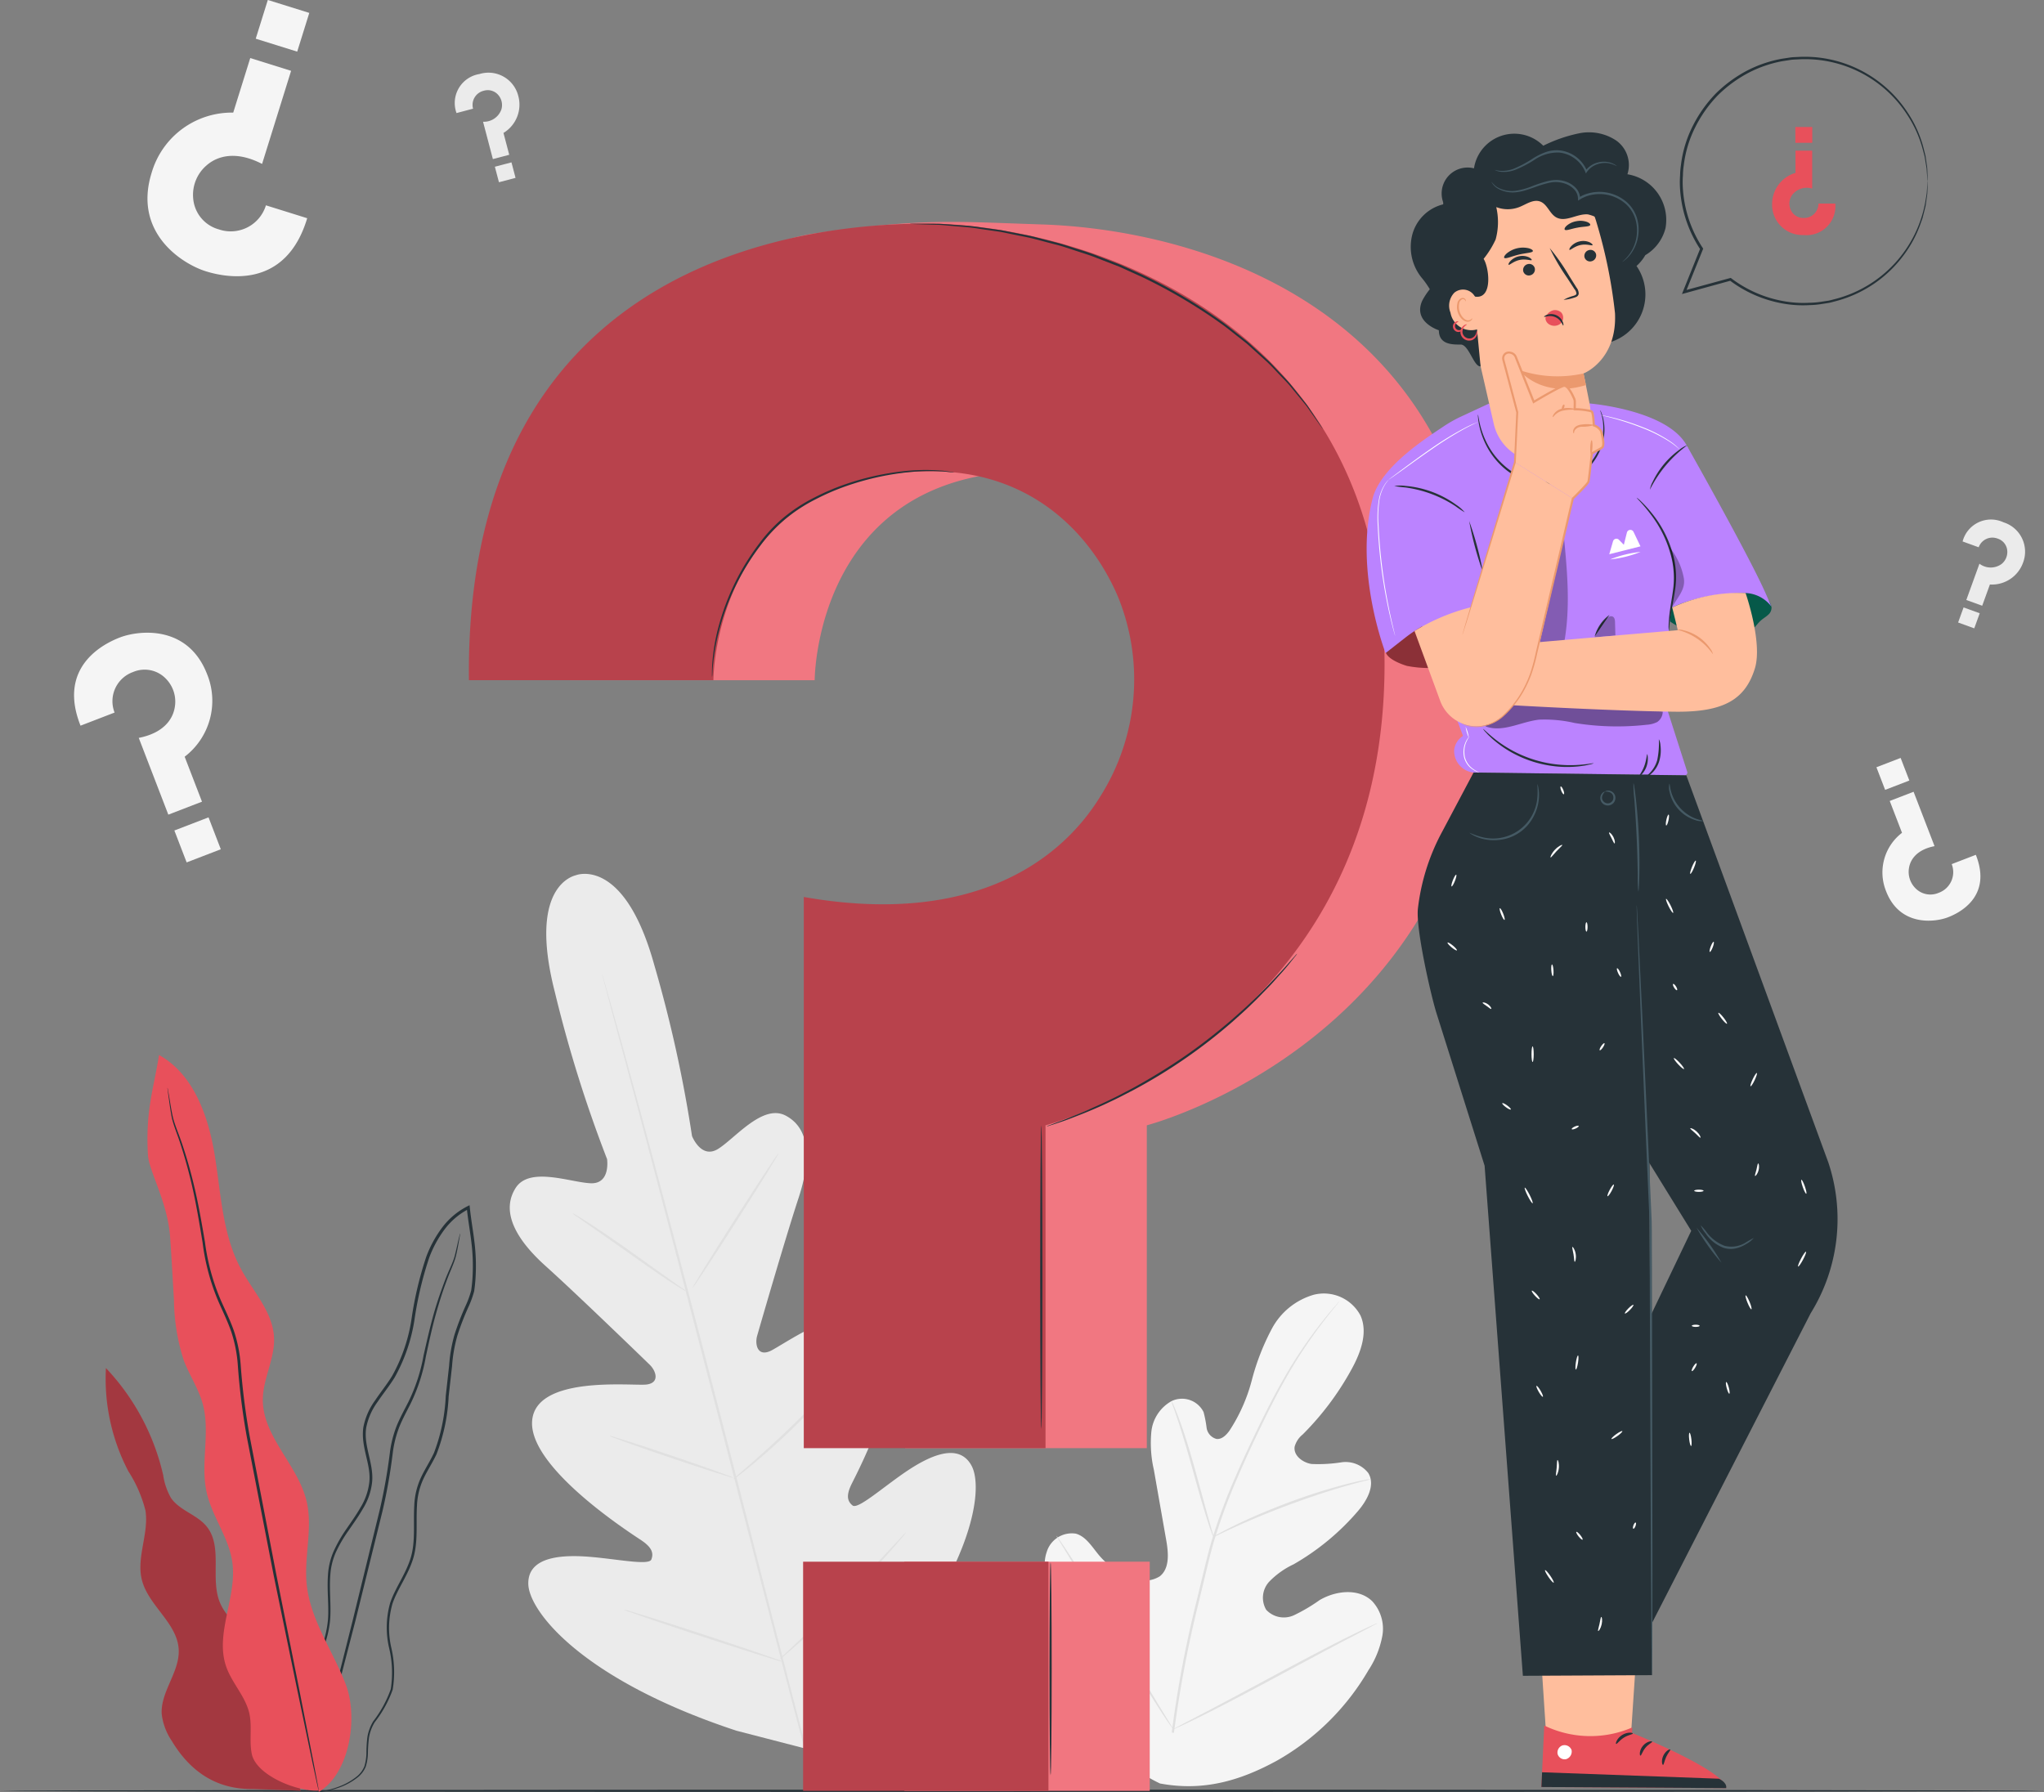 <svg xmlns="http://www.w3.org/2000/svg" width="208" height="182.398" viewBox="0 0 208 182.398">
  <rect x="0" y="0" width="208" height="182.398" fill="#808080" stroke="none"/>
  <g id="Grupo_57042" data-name="Grupo 57042" transform="translate(-29.229 -40.684)">
    <g id="Background_Complete" data-name="Background Complete" transform="translate(36.767 40.683)">
      <g id="Grupo_56753" data-name="Grupo 56753" transform="translate(98.77 131.658)">
        <g id="Grupo_56727" data-name="Grupo 56727">
          <g id="Grupo_56726" data-name="Grupo 56726">
            <g id="Grupo_56725" data-name="Grupo 56725">
              <g id="Grupo_56724" data-name="Grupo 56724">
                <path id="Trazado_103784" data-name="Trazado 103784" d="M262.909,396.175c-7.424-3.515-10.386-11.87-11.433-19.654-.175-1.3-.547-2.637-.124-3.874a2.668,2.668,0,0,1,2.974-1.906c1.036.289,1.643,1.335,2.336,2.166a7.663,7.663,0,0,0,3.519,2.381,2.919,2.919,0,0,0,2.693-.208c1.011-.8.881-2.365.656-3.649q-.631-3.589-1.26-7.176a12.133,12.133,0,0,1-.258-3.882,4.042,4.042,0,0,1,2.049-3.118,2.451,2.451,0,0,1,3.266,1.114,12.036,12.036,0,0,1,.307,1.594,1.37,1.37,0,0,0,1.006,1.138c.538.064.991-.387,1.311-.828a17.321,17.321,0,0,0,2.284-5.149,24.03,24.03,0,0,1,2.052-5.262,7.047,7.047,0,0,1,4.261-3.437,4.219,4.219,0,0,1,4.746,2.116c.773,1.733.027,3.749-.875,5.41a29.087,29.087,0,0,1-5.009,6.7,2.4,2.4,0,0,0-.817,1.243c-.134.9.821,1.617,1.715,1.755a15.048,15.048,0,0,0,3.056-.17,2.93,2.93,0,0,1,2.721,1.089c.749,1.224-.117,2.787-1.045,3.871a24.918,24.918,0,0,1-6.561,5.427,8.4,8.4,0,0,0-2.48,1.77,2.412,2.412,0,0,0-.3,2.853,2.455,2.455,0,0,0,2.8.566,17.37,17.37,0,0,0,2.637-1.554c1.653-.965,3.954-1.229,5.343.106a4.124,4.124,0,0,1,1.041,3.522,9.506,9.506,0,0,1-1.41,3.5,25.055,25.055,0,0,1-9.295,9.2c-3.855,2.113-7.586,3.14-11.908,2.34" transform="translate(-251.157 -346.316)" fill="#f5f5f5"/>
              </g>
            </g>
          </g>
        </g>
        <g id="Grupo_56732" data-name="Grupo 56732" transform="translate(12.929 0.776)">
          <g id="Grupo_56731" data-name="Grupo 56731">
            <g id="Grupo_56730" data-name="Grupo 56730">
              <g id="Grupo_56729" data-name="Grupo 56729">
                <g id="Grupo_56728" data-name="Grupo 56728">
                  <path id="Trazado_103785" data-name="Trazado 103785" d="M281.17,392.01a116.861,116.861,0,0,1,2.473-13.168l.826-3.418c.274-1.121.544-2.234.877-3.3a58.419,58.419,0,0,1,2.263-6.046c.813-1.889,1.653-3.651,2.451-5.293s1.577-3.157,2.344-4.508a46.229,46.229,0,0,1,4.086-6.1c.537-.68.971-1.194,1.269-1.538l.342-.389a1.013,1.013,0,0,1,.123-.127.931.931,0,0,1-.1.143l-.324.4c-.286.355-.708.877-1.233,1.565a48.944,48.944,0,0,0-4.011,6.127c-.755,1.353-1.52,2.869-2.312,4.511s-1.622,3.407-2.427,5.293a59.071,59.071,0,0,0-2.241,6.028c-.329,1.066-.6,2.168-.87,3.292l-.824,3.417a119.687,119.687,0,0,0-2.487,13.139" transform="translate(-281.17 -348.117)" fill="#e0e0e0"/>
                </g>
              </g>
            </g>
          </g>
        </g>
        <g id="Grupo_56737" data-name="Grupo 56737" transform="translate(12.901 10.939)">
          <g id="Grupo_56736" data-name="Grupo 56736">
            <g id="Grupo_56735" data-name="Grupo 56735">
              <g id="Grupo_56734" data-name="Grupo 56734">
                <g id="Grupo_56733" data-name="Grupo 56733">
                  <path id="Trazado_103786" data-name="Trazado 103786" d="M285.376,385.528a2.653,2.653,0,0,1-.218-.527c-.128-.344-.3-.846-.494-1.471-.4-1.249-.889-2.992-1.423-4.915s-1.048-3.656-1.465-4.895c-.206-.62-.378-1.12-.5-1.465a2.64,2.64,0,0,1-.166-.545,2.548,2.548,0,0,1,.253.511c.15.334.347.828.574,1.442.459,1.229,1,2.96,1.535,4.886l1.355,4.931c.166.592.308,1.091.42,1.491A2.606,2.606,0,0,1,285.376,385.528Z" transform="translate(-281.106 -371.71)" fill="#e0e0e0"/>
                </g>
              </g>
            </g>
          </g>
        </g>
        <g id="Grupo_56742" data-name="Grupo 56742" transform="translate(17.171 18.871)">
          <g id="Grupo_56741" data-name="Grupo 56741">
            <g id="Grupo_56740" data-name="Grupo 56740">
              <g id="Grupo_56739" data-name="Grupo 56739">
                <g id="Grupo_56738" data-name="Grupo 56738">
                  <path id="Trazado_103787" data-name="Trazado 103787" d="M307.014,390.128a3.6,3.6,0,0,1-.646.19c-.417.109-1.022.265-1.764.48-1.485.419-3.517,1.07-5.727,1.886s-4.177,1.648-5.582,2.288c-.706.315-1.269.585-1.661.77a3.586,3.586,0,0,1-.618.267,3.567,3.567,0,0,1,.576-.351c.379-.21.933-.5,1.631-.841,1.391-.681,3.356-1.537,5.571-2.36a59.067,59.067,0,0,1,5.765-1.824c.75-.195,1.362-.325,1.788-.406A3.608,3.608,0,0,1,307.014,390.128Z" transform="translate(-291.018 -390.124)" fill="#e0e0e0"/>
                </g>
              </g>
            </g>
          </g>
        </g>
        <g id="Grupo_56747" data-name="Grupo 56747" transform="translate(1.194 24.64)">
          <g id="Grupo_56746" data-name="Grupo 56746">
            <g id="Grupo_56745" data-name="Grupo 56745">
              <g id="Grupo_56744" data-name="Grupo 56744">
                <g id="Grupo_56743" data-name="Grupo 56743">
                  <path id="Trazado_103788" data-name="Trazado 103788" d="M265.815,423.206a.859.859,0,0,1-.147-.182l-.383-.55c-.331-.479-.792-1.184-1.35-2.063-1.117-1.758-2.584-4.234-4.166-6.988s-3.024-5.242-4.1-7.02l-1.284-2.1-.346-.574a.857.857,0,0,1-.107-.21.9.9,0,0,1,.147.183l.383.549c.331.479.792,1.185,1.35,2.063,1.117,1.758,2.584,4.234,4.166,6.99s3.023,5.241,4.1,7.019l1.284,2.1.346.574A.858.858,0,0,1,265.815,423.206Z" transform="translate(-253.928 -403.515)" fill="#e0e0e0"/>
                </g>
              </g>
            </g>
          </g>
        </g>
        <g id="Grupo_56752" data-name="Grupo 56752" transform="translate(13.08 33.541)">
          <g id="Grupo_56751" data-name="Grupo 56751">
            <g id="Grupo_56750" data-name="Grupo 56750">
              <g id="Grupo_56749" data-name="Grupo 56749">
                <g id="Grupo_56748" data-name="Grupo 56748">
                  <path id="Trazado_103789" data-name="Trazado 103789" d="M302.276,424.181a.89.89,0,0,1-.2.127l-.6.321-2.221,1.16c-1.876.98-4.451,2.362-7.295,3.893s-5.435,2.892-7.332,3.833c-.948.471-1.719.844-2.257,1.091l-.621.281a.873.873,0,0,1-.224.083.917.917,0,0,1,.2-.127l.6-.321,2.221-1.16c1.876-.979,4.451-2.362,7.3-3.894s5.434-2.892,7.33-3.833c.948-.471,1.719-.844,2.258-1.091l.621-.281A.887.887,0,0,1,302.276,424.181Z" transform="translate(-281.522 -424.179)" fill="#e0e0e0"/>
                </g>
              </g>
            </g>
          </g>
        </g>
      </g>
      <g id="Grupo_56777" data-name="Grupo 56777" transform="translate(44.336 88.935)">
        <g id="Grupo_56755" data-name="Grupo 56755">
          <g id="Grupo_56754" data-name="Grupo 56754">
            <path id="Trazado_103790" data-name="Trazado 103790" d="M144.367,247.256s-5.118.711-2.245,11.921a133.984,133.984,0,0,0,5.311,16.988s.386,2.539-1.661,2.461-6.22-1.74-7.635.468c-1.468,2.291-.185,5.051,3.026,7.94s10.012,9.477,10.624,10.075,1.058,1.831-.345,2-11.366-1-11.638,3.762,9.994,11.34,11.1,12.08,1.283,1.32,1.035,1.964-3.56-.065-6.407-.281-6.187.031-6.113,2.791,5.463,9.734,21.189,14.919l7.444,1.926,5.5-5.419c11.07-12.315,12.282-21.045,10.974-23.477s-4.329-.987-6.692.616-4.885,3.863-5.42,3.428-.672-1.025-.078-2.219,6.233-12,3.631-16S165.3,295.168,164,295.718s-1.524-.756-1.294-1.565c.234-.824,2.863-9.92,4.213-14.023s1.093-7.135-1.319-8.393c-2.326-1.213-5.122,2.3-6.859,3.388s-2.664-1.31-2.664-1.31a133.924,133.924,0,0,0-3.833-17.38c-3.077-11.156-7.983-9.157-7.983-9.157" transform="translate(-137.532 -247.138)" fill="#ebebeb"/>
          </g>
        </g>
        <g id="Grupo_56758" data-name="Grupo 56758" transform="translate(9.391 10.161)">
          <g id="Grupo_56757" data-name="Grupo 56757">
            <g id="Grupo_56756" data-name="Grupo 56756">
              <path id="Trazado_103791" data-name="Trazado 103791" d="M180.455,351.548c-2.228-8.2-5.941-22.846-9.2-35.4s-6.209-23.913-8.394-32.126l-2.6-9.723-.7-2.644c-.076-.3-.135-.525-.177-.69s-.053-.237-.053-.237.03.077.076.23l.2.683.748,2.632c.647,2.287,1.56,5.6,2.672,9.7,2.228,8.2,5.209,19.558,8.462,32.109s6.942,27.206,9.128,35.418" transform="translate(-159.332 -270.726)" fill="#e0e0e0"/>
            </g>
          </g>
        </g>
        <g id="Grupo_56761" data-name="Grupo 56761" transform="translate(6.348 34.514)">
          <g id="Grupo_56760" data-name="Grupo 56760">
            <g id="Grupo_56759" data-name="Grupo 56759">
              <path id="Trazado_103792" data-name="Trazado 103792" d="M152.269,327.26a2.5,2.5,0,0,1,.49.263c.308.181.746.457,1.284.8,1.074.692,2.533,1.686,4.123,2.812l4.06,2.9,1.235.869a2.511,2.511,0,0,1,.442.338,2.466,2.466,0,0,1-.492-.259c-.308-.182-.746-.457-1.28-.808-1.067-.7-2.513-1.716-4.1-2.841l-4.079-2.866-1.24-.864A2.507,2.507,0,0,1,152.269,327.26Z" transform="translate(-152.268 -327.259)" fill="#e0e0e0"/>
            </g>
          </g>
        </g>
        <g id="Grupo_56764" data-name="Grupo 56764" transform="translate(18.602 28.42)">
          <g id="Grupo_56763" data-name="Grupo 56763">
            <g id="Grupo_56762" data-name="Grupo 56762">
              <path id="Trazado_103793" data-name="Trazado 103793" d="M180.716,326.823c-.056-.036,1.861-3.134,4.279-6.92s4.426-6.827,4.481-6.791-1.86,3.133-4.28,6.92S180.772,326.859,180.716,326.823Z" transform="translate(-180.715 -313.112)" fill="#e0e0e0"/>
            </g>
          </g>
        </g>
        <g id="Grupo_56767" data-name="Grupo 56767" transform="translate(22.73 51.721)">
          <g id="Grupo_56766" data-name="Grupo 56766">
            <g id="Grupo_56765" data-name="Grupo 56765">
              <path id="Trazado_103794" data-name="Trazado 103794" d="M190.3,377.117a2.58,2.58,0,0,1,.408-.395l1.161-1.016c.979-.859,2.326-2.051,3.764-3.421s2.7-2.65,3.609-3.585l1.074-1.108a2.622,2.622,0,0,1,.414-.388,2.559,2.559,0,0,1-.345.451c-.235.28-.581.678-1.02,1.16-.876.967-2.122,2.272-3.568,3.643s-2.811,2.549-3.82,3.377c-.506.412-.919.74-1.211.959A2.583,2.583,0,0,1,190.3,377.117Z" transform="translate(-190.297 -367.203)" fill="#e0e0e0"/>
            </g>
          </g>
        </g>
        <g id="Grupo_56770" data-name="Grupo 56770" transform="translate(10.129 57.183)">
          <g id="Grupo_56769" data-name="Grupo 56769">
            <g id="Grupo_56768" data-name="Grupo 56768">
              <path id="Trazado_103795" data-name="Trazado 103795" d="M161.047,379.886a2.239,2.239,0,0,1,.51.124l1.363.422c1.148.366,2.728.887,4.468,1.476s3.313,1.136,4.446,1.543l1.338.493a2.252,2.252,0,0,1,.481.212,2.236,2.236,0,0,1-.51-.124l-1.363-.422c-1.148-.366-2.728-.887-4.469-1.477S164,381,162.866,380.592l-1.338-.494A2.2,2.2,0,0,1,161.047,379.886Z" transform="translate(-161.047 -379.883)" fill="#e0e0e0"/>
            </g>
          </g>
        </g>
        <g id="Grupo_56773" data-name="Grupo 56773" transform="translate(11.585 74.865)">
          <g id="Grupo_56772" data-name="Grupo 56772">
            <g id="Grupo_56771" data-name="Grupo 56771">
              <path id="Trazado_103796" data-name="Trazado 103796" d="M164.426,420.933a3.561,3.561,0,0,1,.651.165l1.749.534c1.473.46,3.5,1.113,5.741,1.847s4.261,1.412,5.721,1.914l1.725.606a3.619,3.619,0,0,1,.622.253,3.662,3.662,0,0,1-.651-.165l-1.749-.534c-1.473-.461-3.5-1.113-5.743-1.847s-4.26-1.412-5.72-1.914l-1.725-.606A3.631,3.631,0,0,1,164.426,420.933Z" transform="translate(-164.426 -420.93)" fill="#e0e0e0"/>
            </g>
          </g>
        </g>
        <g id="Grupo_56776" data-name="Grupo 56776" transform="translate(27.443 67.013)">
          <g id="Grupo_56775" data-name="Grupo 56775">
            <g id="Grupo_56774" data-name="Grupo 56774">
              <path id="Trazado_103797" data-name="Trazado 103797" d="M201.238,415.64a4.12,4.12,0,0,1,.5-.513l1.426-1.341c1.2-1.134,2.857-2.706,4.636-4.493s3.35-3.443,4.478-4.651l1.337-1.43a4.2,4.2,0,0,1,.51-.507,4.115,4.115,0,0,1-.441.568c-.3.356-.732.864-1.282,1.482-1.1,1.238-2.65,2.918-4.434,4.706s-3.457,3.346-4.69,4.449c-.618.55-1.123.99-1.478,1.286A4.176,4.176,0,0,1,201.238,415.64Z" transform="translate(-201.238 -402.703)" fill="#e0e0e0"/>
            </g>
          </g>
        </g>
      </g>
      <g id="Grupo_56778" data-name="Grupo 56778" transform="translate(7.467 0)">
        <path id="Trazado_103798" data-name="Trazado 103798" d="M80.318,70.7l-4.2-1.312a3.742,3.742,0,0,1-4.789,2.449,3.563,3.563,0,0,1-2.617-3.2,3.946,3.946,0,0,1,1.362-3.311c1.08-.953,2.976-1.534,5.653-.151L78.68,55.7l-4.157-1.3-1.732,5.552a8.5,8.5,0,0,0-8.3,6.113C62.568,72.213,67.636,75.36,70,76.1,71.8,76.659,78.084,78.141,80.318,70.7Z" transform="translate(-64.062 -48.491)" fill="#f5f5f5"/>
        <rect id="Rectángulo_5777" data-name="Rectángulo 5777" width="4.419" height="4.127" transform="matrix(-0.955, -0.298, 0.298, -0.955, 15.239, 5.256)" fill="#f5f5f5"/>
      </g>
      <g id="Grupo_56779" data-name="Grupo 56779" transform="translate(38.752 7.423)">
        <path id="Trazado_103799" data-name="Trazado 103799" d="M128.515,62l1.683-.444a1.48,1.48,0,0,1,1.089-1.826,1.408,1.408,0,0,1,1.549.522,1.56,1.56,0,0,1,.24,1.395,1.889,1.889,0,0,1-1.861,1.238l1,3.8,1.664-.439-.586-2.223a3.363,3.363,0,0,0,1.5-3.793,3.129,3.129,0,0,0-3.953-2.2A2.987,2.987,0,0,0,128.515,62Z" transform="translate(-128.349 -57.916)" fill="#ebebeb"/>
        <rect id="Rectángulo_5778" data-name="Rectángulo 5778" width="1.747" height="1.632" transform="matrix(0.967, -0.255, 0.255, 0.967, 4.068, 9.547)" fill="#ebebeb"/>
      </g>
      <g id="Grupo_56780" data-name="Grupo 56780" transform="translate(191.722 52.898)">
        <path id="Trazado_103800" data-name="Trazado 103800" d="M451.543,165.689l1.637.593a1.48,1.48,0,0,1,1.936-.881,1.407,1.407,0,0,1,.976,1.31,1.56,1.56,0,0,1-.6,1.284,1.889,1.889,0,0,1-2.235-.041l-1.337,3.691,1.618.586.783-2.162a3.363,3.363,0,0,0,3.389-2.266,3.129,3.129,0,0,0-2-4.06A2.988,2.988,0,0,0,451.543,165.689Z" transform="translate(-451.086 -163.481)" fill="#ebebeb"/>
        <rect id="Rectángulo_5779" data-name="Rectángulo 5779" width="1.747" height="1.632" transform="translate(0.556 8.921) rotate(19.914)" fill="#ebebeb"/>
      </g>
      <g id="Grupo_56781" data-name="Grupo 56781" transform="translate(0 64.395)">
        <path id="Trazado_103801" data-name="Trazado 103801" d="M47.386,199.63l3.465-1.335a3.155,3.155,0,0,1,1.882-4.126,3,3,0,0,1,3.4.744,3.327,3.327,0,0,1,.834,2.9c-.215,1.2-1.163,2.572-3.656,3.06l3.009,7.812,3.426-1.32-1.763-4.576a7.169,7.169,0,0,0,2.287-8.388c-1.952-5.066-6.948-4.492-8.893-3.743C49.894,191.232,44.966,193.543,47.386,199.63Z" transform="translate(-46.729 -190.171)" fill="#f5f5f5"/>
        <rect id="Rectángulo_5780" data-name="Rectángulo 5780" width="3.726" height="3.48" transform="matrix(0.933, -0.359, 0.359, 0.933, 10.206, 20.127)" fill="#f5f5f5"/>
      </g>
      <g id="Grupo_56782" data-name="Grupo 56782" transform="translate(183.409 77.136)">
        <path id="Trazado_103802" data-name="Trazado 103802" d="M442.09,234.159l-2.455.946a2.236,2.236,0,0,1-1.334,2.924,2.129,2.129,0,0,1-2.412-.527,2.358,2.358,0,0,1-.591-2.056c.152-.847.824-1.823,2.591-2.169l-2.133-5.535-2.427.935,1.249,3.242a5.08,5.08,0,0,0-1.62,5.944c1.383,3.59,4.924,3.183,6.3,2.653C440.314,240.11,443.805,238.472,442.09,234.159Z" transform="translate(-431.974 -224.298)" fill="#f5f5f5"/>
        <rect id="Rectángulo_5781" data-name="Rectángulo 5781" width="2.64" height="2.466" transform="translate(3.35 2.301) rotate(158.931)" fill="#f5f5f5"/>
      </g>
    </g>
    <g id="Floor" transform="translate(29.229 222.826)">
      <g id="Grupo_56783" data-name="Grupo 56783">
        <path id="Trazado_103803" data-name="Trazado 103803" d="M237.229,463.623c0,.062-46.566.112-103.995.112-57.449,0-104.005-.05-104.005-.112s46.556-.112,104.005-.112C190.663,463.511,237.229,463.561,237.229,463.623Z" transform="translate(-29.229 -463.511)" fill="#263238"/>
      </g>
    </g>
    <g id="Plant" transform="translate(39.978 148.057)">
      <g id="Grupo_56809" data-name="Grupo 56809" transform="translate(0)">
        <g id="Grupo_56786" data-name="Grupo 56786" transform="translate(0 31.85)">
          <g id="Grupo_56785" data-name="Grupo 56785">
            <g id="Grupo_56784" data-name="Grupo 56784">
              <path id="Trazado_103804" data-name="Trazado 103804" d="M70.748,395.723c.409-1.584-.63-3.174-1.795-4.324s-2.556-2.179-3.162-3.7c-.981-2.462.338-5.65-1.337-7.7-.985-1.208-2.752-1.613-3.626-2.9a6.6,6.6,0,0,1-.787-2.307,23.435,23.435,0,0,0-5.828-10.905,20.339,20.339,0,0,0,2.287,10.51,13.366,13.366,0,0,1,1.736,3.992c.365,2.341-.941,4.752-.367,7.05.658,2.628,3.61,4.387,3.75,7.093.118,2.287-1.876,4.3-1.727,6.581a6.173,6.173,0,0,0,1.018,2.713c1.769,2.94,4.367,4.966,8.3,4.9l4.823.169Z" transform="translate(-54.182 -363.879)" fill="#e8505b"/>
            </g>
          </g>
        </g>
        <g id="Grupo_56790" data-name="Grupo 56790" transform="translate(0 31.85)" opacity="0.3">
          <g id="Grupo_56789" data-name="Grupo 56789">
            <g id="Grupo_56788" data-name="Grupo 56788">
              <g id="Grupo_56787" data-name="Grupo 56787">
                <path id="Trazado_103805" data-name="Trazado 103805" d="M70.748,395.723c.409-1.584-.63-3.174-1.795-4.324s-2.556-2.179-3.162-3.7c-.981-2.462.338-5.65-1.337-7.7-.985-1.208-2.752-1.613-3.626-2.9a6.6,6.6,0,0,1-.787-2.307,23.435,23.435,0,0,0-5.828-10.905,20.339,20.339,0,0,0,2.287,10.51,13.366,13.366,0,0,1,1.736,3.992c.365,2.341-.941,4.752-.367,7.05.658,2.628,3.61,4.387,3.75,7.093.118,2.287-1.876,4.3-1.727,6.581a6.173,6.173,0,0,0,1.018,2.713c1.769,2.94,4.367,4.966,8.3,4.9l4.823.169Z" transform="translate(-54.182 -363.879)"/>
              </g>
            </g>
          </g>
        </g>
        <g id="Grupo_56808" data-name="Grupo 56808" transform="translate(4.256)">
          <g id="Grupo_56799" data-name="Grupo 56799" transform="translate(14.132 15.281)">
            <g id="Grupo_56794" data-name="Grupo 56794">
              <g id="Grupo_56793" data-name="Grupo 56793">
                <g id="Grupo_56792" data-name="Grupo 56792">
                  <g id="Grupo_56791" data-name="Grupo 56791">
                    <path id="Trazado_103806" data-name="Trazado 103806" d="M99.312,385.119a3.854,3.854,0,0,0,1.328-.029,8.052,8.052,0,0,0,1.568-.395,6.645,6.645,0,0,0,1.936-1.06,2.7,2.7,0,0,0,.8-1.061,4.992,4.992,0,0,0,.227-1.441,13.925,13.925,0,0,1,.113-1.56,4.3,4.3,0,0,1,.589-1.551,11.8,11.8,0,0,0,1.818-3.3,10.923,10.923,0,0,0-.131-4.228,8.977,8.977,0,0,1,.112-4.531c.517-1.509,1.575-2.871,2.1-4.571.526-1.717.281-3.565.392-5.387a7.146,7.146,0,0,1,.628-2.679c.39-.854.932-1.659,1.354-2.558a18.738,18.738,0,0,0,1.241-5.895q.171-1.526.346-3.082a15.078,15.078,0,0,1,.536-3.085,27.156,27.156,0,0,1,1.154-2.985,9.9,9.9,0,0,0,.56-1.559,15.663,15.663,0,0,0,.156-1.659,19.534,19.534,0,0,0-.128-3.339c-.131-1.113-.332-2.217-.451-3.332l-.022-.193-.025-.222-.2.1a7.449,7.449,0,0,0-2.6,2.191,11.813,11.813,0,0,0-1.6,2.94,36.247,36.247,0,0,0-1.5,6.316,17.153,17.153,0,0,1-1.982,5.834c-.529.859-1.168,1.643-1.727,2.481a6.817,6.817,0,0,0-1.2,2.749c-.285,2.041.839,3.833.6,5.639a6.259,6.259,0,0,1-.88,2.5c-.438.771-.953,1.485-1.441,2.2A14.18,14.18,0,0,0,101.7,360.6a7.043,7.043,0,0,0-.593,2.418c-.118,1.627.113,3.17-.006,4.626a10.638,10.638,0,0,1-1.19,3.964c-.583,1.187-1.232,2.26-1.776,3.3a17,17,0,0,0-.731,1.537,7.568,7.568,0,0,0-.423,1.525,9.632,9.632,0,0,0-.035,2.753,6.938,6.938,0,0,0,1.38,3.511,3.366,3.366,0,0,0,.39.423,1.941,1.941,0,0,0,.317.269c.18.133.276.193.276.193a6.1,6.1,0,0,1-.934-.924,6.985,6.985,0,0,1-1.31-3.488,9.575,9.575,0,0,1,.062-2.713,7.447,7.447,0,0,1,.426-1.489,16.731,16.731,0,0,1,.736-1.517c.548-1.032,1.2-2.1,1.8-3.295a10.831,10.831,0,0,0,1.232-4.034c.127-1.488-.1-3.037.025-4.625a6.813,6.813,0,0,1,.582-2.337,13.949,13.949,0,0,1,1.28-2.181c.488-.713,1.009-1.431,1.459-2.218a6.513,6.513,0,0,0,.921-2.606c.233-1.925-.883-3.729-.593-5.625a6.545,6.545,0,0,1,1.156-2.629c.551-.822,1.194-1.608,1.738-2.488a17.413,17.413,0,0,0,2.028-5.931,36.049,36.049,0,0,1,1.492-6.264,11.524,11.524,0,0,1,1.553-2.863,7.144,7.144,0,0,1,2.487-2.1l-.222-.123c.007.061.015.128.022.194.121,1.129.323,2.235.452,3.335a19.258,19.258,0,0,1,.128,3.288,15.673,15.673,0,0,1-.149,1.609,9.677,9.677,0,0,1-.541,1.5,27.455,27.455,0,0,0-1.163,3.018,15.372,15.372,0,0,0-.543,3.136q-.173,1.557-.342,3.084a18.52,18.52,0,0,1-1.206,5.808c-.408.873-.948,1.681-1.35,2.563a7.431,7.431,0,0,0-.647,2.777c-.105,1.861.137,3.681-.366,5.33s-1.553,3.01-2.084,4.567a9.179,9.179,0,0,0-.1,4.644,10.789,10.789,0,0,1,.156,4.148,11.764,11.764,0,0,1-1.777,3.261,4.468,4.468,0,0,0-.6,1.613,13.9,13.9,0,0,0-.1,1.579,4.9,4.9,0,0,1-.206,1.4,2.586,2.586,0,0,1-.748,1.015,6.633,6.633,0,0,1-1.889,1.066,8.329,8.329,0,0,1-1.546.419,6.193,6.193,0,0,1-.981.095C99.427,385.115,99.312,385.119,99.312,385.119Z" transform="translate(-96.868 -325.415)" fill="#263238"/>
                  </g>
                </g>
              </g>
            </g>
            <g id="Grupo_56798" data-name="Grupo 56798" transform="translate(2.443 2.878)">
              <g id="Grupo_56797" data-name="Grupo 56797">
                <g id="Grupo_56796" data-name="Grupo 56796">
                  <g id="Grupo_56795" data-name="Grupo 56795">
                    <path id="Trazado_103807" data-name="Trazado 103807" d="M117.782,332.1a.576.576,0,0,0-.047.146l-.106.434c-.095.38-.208.954-.39,1.67s-.627,1.523-1,2.52-.784,2.134-1.146,3.421-.694,2.715-1.035,4.245a17.863,17.863,0,0,1-1.544,4.711c-.4.784-.841,1.577-1.194,2.444a11.38,11.38,0,0,0-.694,2.768,56,56,0,0,1-1.04,5.835c-.968,3.953-1.888,7.718-2.727,11.146-.859,3.416-1.633,6.495-2.286,9.09l-1.515,6.135q-.251,1.061-.4,1.672c-.038.177-.07.32-.1.436a.551.551,0,0,0-.022.152.577.577,0,0,0,.053-.143l.125-.43.453-1.657,1.61-6.111,2.35-9.073c.846-3.429,1.777-7.2,2.753-11.149a55.278,55.278,0,0,0,1.038-5.86,11.129,11.129,0,0,1,.669-2.7c.341-.845.779-1.634,1.175-2.426a18,18,0,0,0,1.54-4.784c.33-1.534.642-2.959,1-4.242s.725-2.428,1.1-3.418c.355-.993.778-1.811.956-2.55s.259-1.3.335-1.689c.031-.178.056-.324.076-.441A.562.562,0,0,0,117.782,332.1Z" transform="translate(-102.539 -332.097)" fill="#263238"/>
                  </g>
                </g>
              </g>
            </g>
          </g>
          <g id="Grupo_56807" data-name="Grupo 56807">
            <g id="Grupo_56802" data-name="Grupo 56802">
              <g id="Grupo_56801" data-name="Grupo 56801">
                <g id="Grupo_56800" data-name="Grupo 56800">
                  <path id="Trazado_103808" data-name="Trazado 103808" d="M81.49,364.941c3.151-1.873,4.055-7.557,2.741-10.979s-3.615-6.547-3.969-10.2c-.273-2.8.645-5.682-.008-8.423-.881-3.7-4.493-6.564-4.451-10.366.023-2.134,1.237-4.141,1.14-6.272-.118-2.614-2.125-4.689-3.368-6.991-1.9-3.525-2.027-7.692-2.678-11.645s-2.157-8.185-5.66-10.128c-.517,3.356-1.4,5.654-1.123,10.2.1,1.633,2,4.758,2.254,8.336.154,2.138.261,4.28.392,6.42a20.581,20.581,0,0,0,1.008,6.151c.572,1.493,1.491,2.849,1.916,4.391.8,2.9-.251,6.041.395,8.979.547,2.489,2.269,4.631,2.621,7.156.495,3.546-1.8,7.231-.626,10.614.583,1.679,1.964,3.027,2.356,4.76.3,1.345-.028,2.769.248,4.119.444,2.177,4.6,3.867,6.812,3.733" transform="translate(-64.062 -289.942)" fill="#e8505b"/>
                </g>
              </g>
            </g>
            <g id="Grupo_56806" data-name="Grupo 56806" transform="translate(2.042 3.331)">
              <g id="Grupo_56805" data-name="Grupo 56805">
                <g id="Grupo_56804" data-name="Grupo 56804">
                  <g id="Grupo_56803" data-name="Grupo 56803">
                    <path id="Trazado_103809" data-name="Trazado 103809" d="M68.8,297.675a.879.879,0,0,0,.014.189c.018.141.042.323.071.552.072.485.153,1.2.317,2.116s.653,1.967,1.033,3.223c.4,1.252.8,2.7,1.156,4.314s.66,3.406.976,5.331a22.342,22.342,0,0,0,1.615,6.028c.442,1.007.938,2.015,1.31,3.089a13.872,13.872,0,0,1,.664,3.4,68.681,68.681,0,0,0,.924,7.339l2.72,14.018L81.951,358.7l1.607,7.692.452,2.088c.052.224.093.4.125.542a.863.863,0,0,0,.053.182.859.859,0,0,0-.022-.189c-.024-.14-.056-.32-.1-.547-.094-.5-.227-1.2-.4-2.1-.361-1.842-.876-4.471-1.511-7.712l-2.28-11.431c-.829-4.309-1.739-9.044-2.7-14.014a69.608,69.608,0,0,1-.927-7.315,14.12,14.12,0,0,0-.687-3.472c-.383-1.1-.886-2.109-1.329-3.108a22.255,22.255,0,0,1-1.623-5.956c-.327-1.922-.641-3.716-1.016-5.336s-.785-3.068-1.2-4.32c-.4-1.26-.892-2.293-1.081-3.2s-.282-1.622-.373-2.1l-.1-.547A.827.827,0,0,0,68.8,297.675Z" transform="translate(-68.802 -297.675)" fill="#263238"/>
                  </g>
                </g>
              </g>
            </g>
          </g>
        </g>
      </g>
    </g>
    <g id="Speech_Bubble" data-name="Speech Bubble" transform="translate(200.174 46.455)">
      <g id="Grupo_56817" data-name="Grupo 56817" transform="translate(0 0)">
        <g id="Grupo_56810" data-name="Grupo 56810" transform="translate(9.396 7.154)">
          <path id="Trazado_103810" data-name="Trazado 103810" d="M412.987,81.654h-1.715a1.457,1.457,0,0,1-1.5,1.466,1.388,1.388,0,0,1-1.344-.886,1.537,1.537,0,0,1,.122-1.389,1.86,1.86,0,0,1,2.084-.712V76.267h-1.7v2.265a3.311,3.311,0,0,0-2.378,3.236,3.082,3.082,0,0,0,3.211,3.09A2.942,2.942,0,0,0,412.987,81.654Z" transform="translate(-406.565 -73.863)" fill="#e8505b"/>
          <rect id="Rectángulo_5782" data-name="Rectángulo 5782" width="1.721" height="1.607" transform="translate(4.078 1.607) rotate(180)" fill="#e8505b"/>
        </g>
        <g id="Grupo_56816" data-name="Grupo 56816">
          <g id="Grupo_56815" data-name="Grupo 56815">
            <g id="Grupo_56814" data-name="Grupo 56814">
              <g id="Grupo_56813" data-name="Grupo 56813">
                <g id="Grupo_56812" data-name="Grupo 56812">
                  <g id="Grupo_56811" data-name="Grupo 56811">
                    <path id="Trazado_103811" data-name="Trazado 103811" d="M409.963,66.731a1.221,1.221,0,0,0,0-.217c0-.158-.01-.369-.018-.638-.006-.14-.006-.3-.021-.47s-.051-.36-.079-.563l-.094-.656-.182-.733a11.876,11.876,0,0,0-1.55-3.555,12.544,12.544,0,0,0-9.429-5.762,12.951,12.951,0,0,0-1.719-.035c-.29.02-.586.015-.879.057l-.885.134a12.61,12.61,0,0,0-3.5,1.195,13.463,13.463,0,0,0-3.144,2.285,13.2,13.2,0,0,0-2.365,3.292,11.958,11.958,0,0,0-1.232,4.013,7.962,7.962,0,0,0-.091,1.07,9.639,9.639,0,0,0-.02,1.082,12.822,12.822,0,0,0,.274,2.167,12.666,12.666,0,0,0,1.815,4.314l-.013-.131-1.764,4.394-.1.26.271-.074,4.7-1.292-.116-.022a12.611,12.611,0,0,0,5.368,2.345,11.422,11.422,0,0,0,2.75.171,8.833,8.833,0,0,0,1.321-.125l.643-.1c.211-.04.416-.1.622-.154a12.568,12.568,0,0,0,7.147-4.9,12.012,12.012,0,0,0,1.539-2.918l.235-.657.159-.624.141-.571c.035-.183.054-.36.08-.526.042-.332.1-.624.112-.88s.016-.467.022-.646c0-.164.006-.294.009-.395a.6.6,0,0,0,0-.134.624.624,0,0,0-.018.134c-.008.1-.018.23-.031.392q-.017.267-.043.642c-.02.254-.084.543-.133.871a12.5,12.5,0,0,1-9.269,9.992c-.2.048-.4.111-.612.148l-.632.095a8.685,8.685,0,0,1-1.3.116,11.2,11.2,0,0,1-2.7-.178,12.38,12.38,0,0,1-5.252-2.312l-.053-.04-.063.017-4.7,1.282.166.186q.864-2.147,1.769-4.392l.028-.069-.041-.062a12.4,12.4,0,0,1-1.773-4.218,12.61,12.61,0,0,1-.268-2.118,9.418,9.418,0,0,1,.019-1.058,7.69,7.69,0,0,1,.088-1.046,11.7,11.7,0,0,1,1.2-3.924,12.963,12.963,0,0,1,2.308-3.224,13.232,13.232,0,0,1,3.072-2.244,12.39,12.39,0,0,1,3.423-1.182l.868-.134c.287-.043.577-.038.862-.059a12.385,12.385,0,0,1,11,5.64,11.951,11.951,0,0,1,1.577,3.5l.193.724.107.65q.05.3.092.557c.019.171.023.327.034.467.019.268.035.478.046.635A1.2,1.2,0,0,0,409.963,66.731Z" transform="translate(-384.752 -54.081)" fill="#263238"/>
                  </g>
                </g>
              </g>
            </g>
          </g>
        </g>
      </g>
    </g>
    <g id="Question_Mark" data-name="Question Mark" transform="translate(76.943 63.268)">
      <g id="Grupo_56826" data-name="Grupo 56826" transform="translate(0 0)">
        <g id="Grupo_56820" data-name="Grupo 56820">
          <g id="Grupo_56818" data-name="Grupo 56818" transform="translate(10.304)">
            <path id="Trazado_103812" data-name="Trazado 103812" d="M145.06,139.752h24.879s0-20.889,21.708-21.263c11.274-.194,17.119,7.191,19.494,12.848a22.291,22.291,0,0,1-1.772,20.15c-4.219,6.957-13.307,13.948-30.074,10.994l-.159,55.427h24.6V185.05s34.5-8.919,34.5-46.941c0-36.379-29.419-44.238-45.229-44.743-8.8-.281-11.988-.659-22.868.886C156.273,96.22,144.766,112.321,145.06,139.752Z" transform="translate(-145.054 -93.11)" fill="#f17781"/>
            <rect id="Rectángulo_5783" data-name="Rectángulo 5783" width="24.966" height="23.317" transform="translate(34.013 136.354)" fill="#f17781"/>
            <rect id="Rectángulo_5784" data-name="Rectángulo 5784" width="24.966" height="23.317" transform="translate(34.013 136.354)" fill="#f17781" opacity="0.1"/>
          </g>
          <g id="Grupo_56819" data-name="Grupo 56819" transform="translate(0 0.17)">
            <path id="Trazado_103814" data-name="Trazado 103814" d="M121.138,139.977h24.879s0-20.889,21.708-21.263c11.274-.194,17.119,7.191,19.494,12.848a22.293,22.293,0,0,1-1.772,20.15c-4.219,6.957-13.466,13.281-30.233,10.327v56.094h24.6V185.275s34.5-8.919,34.5-46.94c0-36.379-32.624-44.829-46.589-44.828C157.048,93.506,120.669,96.088,121.138,139.977Z" transform="translate(-121.134 -93.506)" fill="#b8424c"/>
            <rect id="Rectángulo_5785" data-name="Rectángulo 5785" width="24.966" height="23.317" transform="translate(34.012 136.183)" fill="#b8424c"/>
          </g>
        </g>
        <g id="Grupo_56821" data-name="Grupo 56821" transform="translate(24.734 25.241)">
          <path id="Trazado_103816" data-name="Trazado 103816" d="M203.219,151.959a2.308,2.308,0,0,1-.372-.023c-.243-.012-.6-.081-1.06-.086a21.676,21.676,0,0,0-3.9.162,27.952,27.952,0,0,0-5.632,1.325,24.036,24.036,0,0,0-3.138,1.35,16.683,16.683,0,0,0-3.068,1.988,15.219,15.219,0,0,0-2.511,2.653,24.547,24.547,0,0,0-4.11,8.187,21.544,21.544,0,0,0-.748,3.832c-.053.459-.067.818-.079,1.061a2.348,2.348,0,0,1-.034.371,2.283,2.283,0,0,1-.012-.372c0-.244,0-.6.038-1.067a19.94,19.94,0,0,1,.682-3.867,24.7,24.7,0,0,1,2.2-5.393,25.168,25.168,0,0,1,1.888-2.884,15.286,15.286,0,0,1,2.543-2.693,16.719,16.719,0,0,1,3.11-2.009,23.781,23.781,0,0,1,3.171-1.35,27.226,27.226,0,0,1,5.68-1.287,20.125,20.125,0,0,1,3.926-.091c.464.019.818.1,1.061.128A2.307,2.307,0,0,1,203.219,151.959Z" transform="translate(-178.552 -151.705)" fill="#263238"/>
        </g>
        <g id="Grupo_56822" data-name="Grupo 56822" transform="translate(44.884 0.179)">
          <path id="Trazado_103817" data-name="Trazado 103817" d="M267.329,114.4a.524.524,0,0,1-.081-.1l-.218-.3-.818-1.162c-.18-.251-.367-.538-.593-.837l-.777-.943-.891-1.083c-.324-.376-.7-.742-1.079-1.144s-.77-.826-1.207-1.239l-1.391-1.257c-.242-.215-.479-.445-.737-.657l-.8-.631c-.547-.421-1.09-.88-1.682-1.3a53.854,53.854,0,0,0-8.152-4.814l-2.27-1.027-2.256-.875c-.733-.3-1.483-.52-2.207-.76s-1.43-.488-2.141-.654l-2.06-.541c-.668-.177-1.332-.282-1.965-.42-.637-.119-1.245-.277-1.842-.352l-1.713-.248c-1.088-.187-2.088-.224-2.959-.312-.437-.034-.843-.081-1.217-.1l-1.026-.028-1.421-.046-.37-.018a.525.525,0,0,1-.126-.014.536.536,0,0,1,.126-.009l.37,0,1.423,0,1.029.008c.376.011.783.052,1.221.08.874.076,1.878.1,2.971.279l1.721.234c.6.07,1.211.225,1.851.34.636.134,1.3.236,1.974.41l2.07.534c.714.164,1.419.424,2.151.649s1.481.454,2.218.757l2.265.876,2.28,1.03a52.9,52.9,0,0,1,8.177,4.85c.593.428,1.137.892,1.684,1.318l.8.638c.258.215.495.447.737.664l1.388,1.273c.436.418.818.856,1.2,1.254s.75.778,1.071,1.159l.88,1.1.765.957c.222.3.4.6.579.852l.786,1.188.2.311A.568.568,0,0,1,267.329,114.4Z" transform="translate(-225.328 -93.525)" fill="#263238"/>
        </g>
        <g id="Grupo_56823" data-name="Grupo 56823" transform="translate(58.782 74.467)">
          <path id="Trazado_103818" data-name="Trazado 103818" d="M283.1,265.978a1.722,1.722,0,0,1-.188.258l-.574.714c-.249.311-.559.685-.939,1.1s-.794.911-1.295,1.417-1.031,1.077-1.641,1.65c-.594.591-1.266,1.18-1.967,1.808a53.882,53.882,0,0,1-10.062,6.938c-.837.432-1.627.851-2.39,1.2-.753.366-1.47.672-2.126.947s-1.258.5-1.785.706-.986.364-1.365.485l-.871.283a1.733,1.733,0,0,1-.308.084,1.69,1.69,0,0,1,.294-.127l.856-.322c.374-.134.829-.3,1.35-.52s1.123-.439,1.767-.735,1.362-.6,2.108-.969c.757-.35,1.541-.775,2.371-1.21,1.644-.9,3.414-1.963,5.2-3.186s3.4-2.511,4.826-3.726c.7-.622,1.377-1.2,1.974-1.786.613-.566,1.158-1.119,1.655-1.626s.93-.98,1.316-1.391.708-.775.966-1.076l.605-.686A1.708,1.708,0,0,1,283.1,265.978Z" transform="translate(-257.591 -265.978)" fill="#263238"/>
        </g>
        <g id="Grupo_56824" data-name="Grupo 56824" transform="translate(58.133 91.937)">
          <path id="Trazado_103819" data-name="Trazado 103819" d="M256.2,337.442c-.062,0-.112-6.92-.112-15.453s.05-15.454.112-15.454.112,6.918.112,15.454S256.258,337.442,256.2,337.442Z" transform="translate(-256.084 -306.534)" fill="#263238"/>
        </g>
        <g id="Grupo_56825" data-name="Grupo 56825" transform="translate(59.082 136.401)">
          <path id="Trazado_103820" data-name="Trazado 103820" d="M258.4,431.441c-.062,0-.112-4.856-.112-10.844s.05-10.845.112-10.845.112,4.854.112,10.845S258.461,431.441,258.4,431.441Z" transform="translate(-258.287 -409.752)" fill="#263238"/>
        </g>
      </g>
    </g>
    <g id="Character" transform="translate(168.302 54.165)">
      <g id="Grupo_57041" data-name="Grupo 57041" transform="translate(0 0)">
        <g id="Grupo_56843" data-name="Grupo 56843" transform="translate(0 27.577)">
          <path id="Trazado_103821" data-name="Trazado 103821" d="M315.3,187.726c-.435.867,1.175,1.567,2.1,1.848a11.744,11.744,0,0,0,6.619-.628,5.928,5.928,0,0,0,2.248-2.522,17.672,17.672,0,0,0,1.142-3.226S317.238,183.864,315.3,187.726Z" transform="translate(-313.305 -162.865)" fill="#e8505b"/>
          <g id="Grupo_56827" data-name="Grupo 56827" transform="translate(1.924 20.333)" opacity="0.4">
            <path id="Trazado_103822" data-name="Trazado 103822" d="M315.3,187.726c-.435.867,1.175,1.567,2.1,1.848a11.744,11.744,0,0,0,6.619-.628,5.928,5.928,0,0,0,2.248-2.522,17.672,17.672,0,0,0,1.142-3.226S317.238,183.864,315.3,187.726Z" transform="translate(-315.23 -183.198)"/>
          </g>
          <g id="Grupo_56829" data-name="Grupo 56829" transform="translate(30.085 19.111)">
            <path id="Trazado_103823" data-name="Trazado 103823" d="M381.266,183.352a9.76,9.76,0,0,0,5.745,1.8,4.074,4.074,0,0,0,2.735-.86c.332-.3.58-.692.922-.984.232-.2.5-.349.722-.562a.924.924,0,0,0,.317-.818,1.7,1.7,0,0,0-.595-.951,7.447,7.447,0,0,0-3.907-.609,13.4,13.4,0,0,0-3.942.773,4.487,4.487,0,0,0-2.662,1.809" transform="translate(-380.602 -180.36)" fill="#065949"/>
          </g>
          <path id="Trazado_103825" data-name="Trazado 103825" d="M321.643,173.562l21.474.281a.276.276,0,0,0,.266-.36l-2.519-7.858s.371-3.926.884-8.651c.779-7.17,1.814-16.185,1.828-16.161C342.11,136.7,333.443,136,333.443,136l-9.878.587-.348-.579-2.842,1.322a13.138,13.138,0,0,0-1.783,1.005c-1.876,1.257-6.4,4.135-7.227,7.348-1.907,7.427,1.323,15.72,1.323,15.72l2.073-1.621a14.555,14.555,0,0,1,1.646-1.1l4.162,11.151a1.966,1.966,0,0,0-.9,1.431,2.216,2.216,0,0,0,1.976,2.3" transform="translate(-310.763 -135.996)" fill="#bb83ff"/>
          <g id="Grupo_56830" data-name="Grupo 56830" transform="translate(17.284 13.288)" opacity="0.3">
            <path id="Trazado_103826" data-name="Trazado 103826" d="M353.688,177.973c.681-3.66.321-7.425-.041-11.131-1.192,3.032-1.149,6.449-2.411,9.452a4.039,4.039,0,0,0-.336,1,1.111,1.111,0,0,0,.287.971c.343.314.854.145,1.316.089a5.027,5.027,0,0,0,1.185-.377" transform="translate(-350.887 -166.842)"/>
          </g>
          <g id="Grupo_56831" data-name="Grupo 56831" transform="translate(11.887 30.169)" opacity="0.4">
            <path id="Trazado_103827" data-name="Trazado 103827" d="M338.646,208.755c1.734.6,3.557-.514,5.381-.712a13.568,13.568,0,0,1,3.609.34,26.979,26.979,0,0,0,7.324.18,2.8,2.8,0,0,0,1.077-.278,1.3,1.3,0,0,0,.563-1.069c-4.055-.416-8.111-.664-12.167-1.08a7.647,7.647,0,0,0-3.042.1,7.3,7.3,0,0,0-3.035,2.292" transform="translate(-338.357 -206.03)"/>
          </g>
          <path id="Trazado_103828" data-name="Trazado 103828" d="M388.13,161.062c-1.756-3.947-7.937-14.872-7.937-14.872l-4.788,6,1.117,11.782s2.528-2.822,9.6-2.878a3.465,3.465,0,0,1,2.631,1.385Z" transform="translate(-347.559 -141.799)" fill="#bb83ff"/>
          <g id="Grupo_56832" data-name="Grupo 56832" transform="translate(10.426 11.967)">
            <path id="Trazado_103829" data-name="Trazado 103829" d="M336.371,168.987a32.477,32.477,0,0,1-1.4-5.211,32.517,32.517,0,0,1,1.4,5.211Z" transform="translate(-334.965 -163.776)" fill="#263238"/>
          </g>
          <g id="Grupo_56833" data-name="Grupo 56833" transform="translate(27.484 9.594)">
            <path id="Trazado_103830" data-name="Trazado 103830" d="M374.564,158.268a2.906,2.906,0,0,1,.443.377,12.117,12.117,0,0,1,1.067,1.172,11.306,11.306,0,0,1,2.286,4.678,8.746,8.746,0,0,1,.137,2.886c-.111.881-.28,1.656-.388,2.312s-.181,1.188-.215,1.558a3.86,3.86,0,0,1-.06.576,2.3,2.3,0,0,1-.027-.581,13.643,13.643,0,0,1,.146-1.577c.088-.662.241-1.444.339-2.312a8.865,8.865,0,0,0-.151-2.815,11.842,11.842,0,0,0-2.192-4.627C375.152,158.853,374.531,158.3,374.564,158.268Z" transform="translate(-374.563 -158.267)" fill="#263238"/>
          </g>
          <g id="Grupo_56834" data-name="Grupo 56834" transform="translate(11.847 33.132)">
            <path id="Trazado_103831" data-name="Trazado 103831" d="M349.518,216.4a2.008,2.008,0,0,1-.467.136,4.485,4.485,0,0,1-.561.109,7.544,7.544,0,0,1-.752.092,11.131,11.131,0,0,1-1.972-.011,11.714,11.714,0,0,1-4.592-1.426,11.1,11.1,0,0,1-1.632-1.108,7.5,7.5,0,0,1-.568-.5,4.489,4.489,0,0,1-.4-.407,2.01,2.01,0,0,1-.308-.377c.032-.031.495.486,1.375,1.161a12.391,12.391,0,0,0,1.633,1.051,12.382,12.382,0,0,0,4.515,1.4,12.384,12.384,0,0,0,1.941.058C348.834,216.525,349.508,216.361,349.518,216.4Z" transform="translate(-338.264 -212.91)" fill="#263238"/>
          </g>
          <g id="Grupo_56835" data-name="Grupo 56835" transform="translate(28.369 34.171)">
            <path id="Trazado_103832" data-name="Trazado 103832" d="M377.982,215.32a1.523,1.523,0,0,1,.166.629,3.882,3.882,0,0,1-.116,1.57,2.737,2.737,0,0,1-.844,1.334,1.189,1.189,0,0,1-.568.324c-.019-.032.19-.164.46-.439a3.052,3.052,0,0,0,.737-1.282A8.376,8.376,0,0,0,377.982,215.32Z" transform="translate(-376.619 -215.32)" fill="#263238"/>
          </g>
          <g id="Grupo_56836" data-name="Grupo 56836" transform="translate(27.638 35.688)">
            <path id="Trazado_103833" data-name="Trazado 103833" d="M375.848,218.843a2.341,2.341,0,0,1-.922,2.377c-.048-.047.355-.475.6-1.133S375.781,218.845,375.848,218.843Z" transform="translate(-374.922 -218.843)" fill="#263238"/>
          </g>
          <g id="Grupo_56837" data-name="Grupo 56837" transform="translate(23.191 21.51)">
            <path id="Trazado_103834" data-name="Trazado 103834" d="M366.126,185.934a113.632,113.632,0,0,0-1.519,2.214,4,4,0,0,1,1.519-2.214Z" transform="translate(-364.598 -185.93)" fill="#263238"/>
          </g>
          <g id="Grupo_56838" data-name="Grupo 56838" transform="translate(2.808 8.366)">
            <path id="Trazado_103835" data-name="Trazado 103835" d="M324.455,158.132a10.86,10.86,0,0,1-.952-.631,12.265,12.265,0,0,0-5.087-1.9,10.883,10.883,0,0,1-1.133-.147,3.973,3.973,0,0,1,1.151-.01,10.3,10.3,0,0,1,5.16,1.926A3.991,3.991,0,0,1,324.455,158.132Z" transform="translate(-317.282 -155.416)" fill="#263238"/>
          </g>
          <g id="Grupo_56839" data-name="Grupo 56839" transform="translate(28.82 4.246)">
            <path id="Trazado_103836" data-name="Trazado 103836" d="M381.482,145.855a12.566,12.566,0,0,0-3.812,4.529,2.658,2.658,0,0,1,.3-.836,8.538,8.538,0,0,1,2.74-3.255A2.662,2.662,0,0,1,381.482,145.855Z" transform="translate(-377.666 -145.853)" fill="#263238"/>
          </g>
          <g id="Grupo_56840" data-name="Grupo 56840" transform="translate(11.313 0.699)">
            <path id="Trazado_103837" data-name="Trazado 103837" d="M349.48,137.618a.817.817,0,0,1,.1.2,3.7,3.7,0,0,1,.2.6,5.11,5.11,0,0,1-.008,2.333,5.733,5.733,0,0,1-1.757,2.969,5.958,5.958,0,0,1-3.964,1.412,6.707,6.707,0,0,1-4-1.338,7.653,7.653,0,0,1-2.2-2.669,8.14,8.14,0,0,1-.734-2.217,5.911,5.911,0,0,1-.077-.63.819.819,0,0,1,0-.221c.023,0,.049.3.167.834a8.825,8.825,0,0,0,.789,2.161,7.666,7.666,0,0,0,2.184,2.576,6.577,6.577,0,0,0,3.88,1.279,5.806,5.806,0,0,0,3.826-1.343,5.659,5.659,0,0,0,1.739-2.85,5.286,5.286,0,0,0,.077-2.277C349.586,137.905,349.454,137.628,349.48,137.618Z" transform="translate(-337.026 -137.618)" fill="#263238"/>
          </g>
          <g id="Grupo_56841" data-name="Grupo 56841" transform="translate(23.2 21.656)" opacity="0.3">
            <path id="Trazado_103838" data-name="Trazado 103838" d="M366.695,186.89c-.006-.215-.034-.469-.221-.576a.424.424,0,0,0-.39.006,1.1,1.1,0,0,0-.312.258,5.269,5.269,0,0,0-1.151,1.839l2.112-.182C366.718,187.79,366.708,187.336,366.695,186.89Z" transform="translate(-364.62 -186.269)"/>
          </g>
          <g id="Grupo_56842" data-name="Grupo 56842" transform="translate(30.754 14.563)" opacity="0.3">
            <path id="Trazado_103839" data-name="Trazado 103839" d="M383.686,173.075a6.912,6.912,0,0,0-1.531-3.272,10.794,10.794,0,0,1,.094,6.7l.11-.286C382.945,175.03,383.848,174.283,383.686,173.075Z" transform="translate(-382.155 -169.803)"/>
          </g>
        </g>
        <g id="Grupo_56863" data-name="Grupo 56863" transform="translate(17.055 144.685)">
          <g id="Grupo_56844" data-name="Grupo 56844">
            <path id="Trazado_103840" data-name="Trazado 103840" d="M361.366,408.717l-1.288,19.322-8.4-.1-1.323-20.088Z" transform="translate(-350.355 -407.852)" fill="#ffbe9d"/>
          </g>
          <g id="Grupo_56862" data-name="Grupo 56862" transform="translate(0.726 17.443)">
            <g id="Grupo_56861" data-name="Grupo 56861">
              <g id="Grupo_56846" data-name="Grupo 56846">
                <g id="Grupo_56845" data-name="Grupo 56845">
                  <path id="Trazado_103841" data-name="Trazado 103841" d="M361.277,448.544l0,.559s9.469,3.811,9.568,5.608l-18.807-.11.292-6.257A10.758,10.758,0,0,0,361.277,448.544Z" transform="translate(-352.04 -448.344)" fill="#e8505b"/>
                </g>
              </g>
              <g id="Grupo_56849" data-name="Grupo 56849" transform="translate(1.633 1.981)">
                <g id="Grupo_56848" data-name="Grupo 56848">
                  <g id="Grupo_56847" data-name="Grupo 56847">
                    <path id="Trazado_103842" data-name="Trazado 103842" d="M356.383,452.974a.768.768,0,0,0-.536.874.738.738,0,0,0,.861.539.81.81,0,0,0,.563-.928.766.766,0,0,0-.958-.461" transform="translate(-355.832 -452.944)" fill="#fff"/>
                  </g>
                </g>
              </g>
              <g id="Grupo_56851" data-name="Grupo 56851" transform="translate(0 4.752)">
                <g id="Grupo_56850" data-name="Grupo 56850">
                  <path id="Trazado_103843" data-name="Trazado 103843" d="M352.04,460.881l.07-1.5,18,.656s.835.369.737.958Z" transform="translate(-352.04 -459.376)" fill="#263238"/>
                </g>
              </g>
              <g id="Grupo_56854" data-name="Grupo 56854" transform="translate(7.584 0.725)">
                <g id="Grupo_56853" data-name="Grupo 56853">
                  <g id="Grupo_56852" data-name="Grupo 56852">
                    <path id="Trazado_103844" data-name="Trazado 103844" d="M371.366,450.115c0,.092-.463.131-.917.423s-.7.677-.781.64c-.084-.018.056-.566.611-.911S371.387,450.031,371.366,450.115Z" transform="translate(-369.646 -450.028)" fill="#263238"/>
                  </g>
                </g>
              </g>
              <g id="Grupo_56857" data-name="Grupo 56857" transform="translate(10.018 1.602)">
                <g id="Grupo_56856" data-name="Grupo 56856">
                  <g id="Grupo_56855" data-name="Grupo 56855">
                    <path id="Trazado_103845" data-name="Trazado 103845" d="M376.55,452.1c.021.089-.378.243-.692.63s-.407.8-.5.792c-.087.014-.147-.524.253-1S376.549,452.013,376.55,452.1Z" transform="translate(-375.296 -452.062)" fill="#263238"/>
                  </g>
                </g>
              </g>
              <g id="Grupo_56860" data-name="Grupo 56860" transform="translate(12.27 2.426)">
                <g id="Grupo_56859" data-name="Grupo 56859">
                  <g id="Grupo_56858" data-name="Grupo 56858">
                    <path id="Trazado_103846" data-name="Trazado 103846" d="M380.633,455.557c-.084.019-.208-.441.03-.942s.669-.7.708-.622-.229.344-.419.759S380.724,455.549,380.633,455.557Z" transform="translate(-380.525 -453.977)" fill="#263238"/>
                  </g>
                </g>
              </g>
            </g>
          </g>
        </g>
        <g id="Grupo_56970" data-name="Grupo 56970" transform="translate(4.483)">
          <path id="Trazado_103847" data-name="Trazado 103847" d="M347.392,76.233a3.052,3.052,0,0,0-1.151-3.44,5,5,0,0,0-3.732-.734,14.851,14.851,0,0,0-3.68,1.271,4.154,4.154,0,0,0-7.051,2.3A2.64,2.64,0,0,0,328.65,79.1l5.823,2.045,6.359,11.186a5.087,5.087,0,0,0,7.486-6.764,4.365,4.365,0,0,0,.893-1.1,4.457,4.457,0,0,0,2.058-2.756A4.706,4.706,0,0,0,347.392,76.233Z" transform="translate(-325.34 -71.979)" fill="#263238"/>
          <g id="Grupo_56964" data-name="Grupo 56964" transform="translate(0 3.032)">
            <g id="Grupo_56941" data-name="Grupo 56941" transform="translate(3.825)">
              <g id="Grupo_56940" data-name="Grupo 56940">
                <g id="Grupo_56938" data-name="Grupo 56938" transform="translate(0 1.105)">
                  <g id="Grupo_56937" data-name="Grupo 56937">
                    <g id="Grupo_56936" data-name="Grupo 56936">
                      <g id="Grupo_56935" data-name="Grupo 56935">
                        <g id="Grupo_56920" data-name="Grupo 56920">
                          <g id="Grupo_56919" data-name="Grupo 56919">
                            <g id="Grupo_56918" data-name="Grupo 56918">
                              <g id="Grupo_56870" data-name="Grupo 56870">
                                <g id="Grupo_56869" data-name="Grupo 56869">
                                  <g id="Grupo_56868" data-name="Grupo 56868">
                                    <g id="Grupo_56867" data-name="Grupo 56867">
                                      <g id="Grupo_56866" data-name="Grupo 56866">
                                        <g id="Grupo_56865" data-name="Grupo 56865">
                                          <g id="Grupo_56864" data-name="Grupo 56864">
                                            <path id="Trazado_103848" data-name="Trazado 103848" d="M344.421,105.023c-.361-1.821-.613-3.068-.61-3.055s3.433-1.337,3.2-6.132a50.65,50.65,0,0,0-1.871-9.2c-.759-2.747-3.321-5.777-6.034-4.9l-8.2,4.007c-.824.266-.968,1.04-.774,1.884l.013.411,3.192,13.207,1.348,5.9a4.986,4.986,0,0,0,5.566,3.782h0A4.986,4.986,0,0,0,344.421,105.023Z" transform="translate(-330.048 -81.583)" fill="#ffbe9d"/>
                                          </g>
                                        </g>
                                      </g>
                                    </g>
                                  </g>
                                </g>
                              </g>
                              <g id="Grupo_56886" data-name="Grupo 56886" transform="translate(12.319 6.91)">
                                <g id="Grupo_56877" data-name="Grupo 56877" transform="translate(1.524 0.905)">
                                  <g id="Grupo_56876" data-name="Grupo 56876">
                                    <g id="Grupo_56875" data-name="Grupo 56875">
                                      <g id="Grupo_56874" data-name="Grupo 56874">
                                        <g id="Grupo_56873" data-name="Grupo 56873">
                                          <g id="Grupo_56872" data-name="Grupo 56872">
                                            <g id="Grupo_56871" data-name="Grupo 56871">
                                              <path id="Trazado_103849" data-name="Trazado 103849" d="M363.375,100.155a.608.608,0,0,1-.448.721.581.581,0,0,1-.726-.408.609.609,0,0,1,.447-.722A.583.583,0,0,1,363.375,100.155Z" transform="translate(-362.184 -99.725)" fill="#263238"/>
                                            </g>
                                          </g>
                                        </g>
                                      </g>
                                    </g>
                                  </g>
                                </g>
                                <g id="Grupo_56885" data-name="Grupo 56885">
                                  <g id="Grupo_56884" data-name="Grupo 56884">
                                    <g id="Grupo_56883" data-name="Grupo 56883">
                                      <g id="Grupo_56882" data-name="Grupo 56882">
                                        <g id="Grupo_56881" data-name="Grupo 56881">
                                          <g id="Grupo_56880" data-name="Grupo 56880">
                                            <g id="Grupo_56879" data-name="Grupo 56879">
                                              <g id="Grupo_56878" data-name="Grupo 56878">
                                                <path id="Trazado_103850" data-name="Trazado 103850" d="M361.007,98.042c-.058.093-.579-.146-1.219-.01s-1.043.555-1.128.491c-.041-.028,0-.184.178-.376a1.666,1.666,0,0,1,.883-.489,1.6,1.6,0,0,1,.99.1C360.94,97.873,361.036,98,361.007,98.042Z" transform="translate(-358.646 -97.625)" fill="#263238"/>
                                              </g>
                                            </g>
                                          </g>
                                        </g>
                                      </g>
                                    </g>
                                  </g>
                                </g>
                              </g>
                              <g id="Grupo_56902" data-name="Grupo 56902" transform="translate(6.125 8.429)">
                                <g id="Grupo_56893" data-name="Grupo 56893" transform="translate(1.485 0.815)">
                                  <g id="Grupo_56892" data-name="Grupo 56892">
                                    <g id="Grupo_56891" data-name="Grupo 56891">
                                      <g id="Grupo_56890" data-name="Grupo 56890">
                                        <g id="Grupo_56889" data-name="Grupo 56889">
                                          <g id="Grupo_56888" data-name="Grupo 56888">
                                            <g id="Grupo_56887" data-name="Grupo 56887">
                                              <path id="Trazado_103851" data-name="Trazado 103851" d="M348.905,103.473a.608.608,0,0,1-.448.721.582.582,0,0,1-.726-.408.608.608,0,0,1,.447-.721A.582.582,0,0,1,348.905,103.473Z" transform="translate(-347.715 -103.043)" fill="#263238"/>
                                            </g>
                                          </g>
                                        </g>
                                      </g>
                                    </g>
                                  </g>
                                </g>
                                <g id="Grupo_56901" data-name="Grupo 56901">
                                  <g id="Grupo_56900" data-name="Grupo 56900">
                                    <g id="Grupo_56899" data-name="Grupo 56899">
                                      <g id="Grupo_56898" data-name="Grupo 56898">
                                        <g id="Grupo_56897" data-name="Grupo 56897">
                                          <g id="Grupo_56896" data-name="Grupo 56896">
                                            <g id="Grupo_56895" data-name="Grupo 56895">
                                              <g id="Grupo_56894" data-name="Grupo 56894">
                                                <path id="Trazado_103852" data-name="Trazado 103852" d="M346.629,101.567c-.058.093-.579-.146-1.219-.01s-1.043.555-1.128.491c-.041-.028,0-.183.178-.375a1.667,1.667,0,0,1,.883-.489,1.606,1.606,0,0,1,.99.1C346.561,101.4,346.658,101.525,346.629,101.567Z" transform="translate(-344.268 -101.15)" fill="#263238"/>
                                              </g>
                                            </g>
                                          </g>
                                        </g>
                                      </g>
                                    </g>
                                  </g>
                                </g>
                              </g>
                              <g id="Grupo_56910" data-name="Grupo 56910" transform="translate(10.314 7.622)">
                                <g id="Grupo_56909" data-name="Grupo 56909">
                                  <g id="Grupo_56908" data-name="Grupo 56908">
                                    <g id="Grupo_56907" data-name="Grupo 56907">
                                      <g id="Grupo_56906" data-name="Grupo 56906">
                                        <g id="Grupo_56905" data-name="Grupo 56905">
                                          <g id="Grupo_56904" data-name="Grupo 56904">
                                            <g id="Grupo_56903" data-name="Grupo 56903">
                                              <path id="Trazado_103853" data-name="Trazado 103853" d="M355.408,104.553a4.327,4.327,0,0,1,1-.406c.16-.051.308-.116.312-.233a.849.849,0,0,0-.211-.462l-.745-1.144a21.813,21.813,0,0,1-1.77-3.03,21.924,21.924,0,0,1,2.009,2.88l.726,1.156a.966.966,0,0,1,.219.624.42.42,0,0,1-.219.3,1.138,1.138,0,0,1-.27.1A4.271,4.271,0,0,1,355.408,104.553Z" transform="translate(-353.992 -99.278)" fill="#263238"/>
                                            </g>
                                          </g>
                                        </g>
                                      </g>
                                    </g>
                                  </g>
                                </g>
                              </g>
                              <g id="Grupo_56917" data-name="Grupo 56917" transform="translate(7.199 20.031)">
                                <g id="Grupo_56916" data-name="Grupo 56916">
                                  <g id="Grupo_56915" data-name="Grupo 56915">
                                    <g id="Grupo_56914" data-name="Grupo 56914">
                                      <g id="Grupo_56913" data-name="Grupo 56913">
                                        <g id="Grupo_56912" data-name="Grupo 56912">
                                          <g id="Grupo_56911" data-name="Grupo 56911">
                                            <path id="Trazado_103854" data-name="Trazado 103854" d="M353.324,128.436a12.063,12.063,0,0,1-6.563-.354s2.255,2.946,6.809,1.538Z" transform="translate(-346.761 -128.082)" fill="#eb996e"/>
                                          </g>
                                        </g>
                                      </g>
                                    </g>
                                  </g>
                                </g>
                              </g>
                            </g>
                          </g>
                        </g>
                        <g id="Grupo_56927" data-name="Grupo 56927" transform="translate(5.677 7.579)">
                          <g id="Grupo_56926" data-name="Grupo 56926">
                            <g id="Grupo_56925" data-name="Grupo 56925">
                              <g id="Grupo_56924" data-name="Grupo 56924">
                                <g id="Grupo_56923" data-name="Grupo 56923">
                                  <g id="Grupo_56922" data-name="Grupo 56922">
                                    <g id="Grupo_56921" data-name="Grupo 56921">
                                      <path id="Trazado_103855" data-name="Trazado 103855" d="M346.158,99.531c-.042.184-.7.18-1.452.364s-1.342.468-1.462.322c-.054-.07.032-.249.26-.451a2.6,2.6,0,0,1,2.221-.523C346.017,99.322,346.176,99.444,346.158,99.531Z" transform="translate(-343.228 -99.176)" fill="#263238"/>
                                    </g>
                                  </g>
                                </g>
                              </g>
                            </g>
                          </g>
                        </g>
                        <g id="Grupo_56934" data-name="Grupo 56934" transform="translate(11.83 4.855)">
                          <g id="Grupo_56933" data-name="Grupo 56933">
                            <g id="Grupo_56932" data-name="Grupo 56932">
                              <g id="Grupo_56931" data-name="Grupo 56931">
                                <g id="Grupo_56930" data-name="Grupo 56930">
                                  <g id="Grupo_56929" data-name="Grupo 56929">
                                    <g id="Grupo_56928" data-name="Grupo 56928">
                                      <path id="Trazado_103856" data-name="Trazado 103856" d="M360.117,93.289c-.1.173-.656.132-1.285.257-.633.106-1.139.341-1.293.214-.069-.062-.016-.226.188-.412a2.062,2.062,0,0,1,.993-.457,2.037,2.037,0,0,1,1.085.078C360.056,93.071,360.161,93.205,360.117,93.289Z" transform="translate(-357.51 -92.852)" fill="#263238"/>
                                    </g>
                                  </g>
                                </g>
                              </g>
                            </g>
                          </g>
                        </g>
                      </g>
                    </g>
                  </g>
                </g>
                <g id="Grupo_56939" data-name="Grupo 56939" transform="translate(2.619)">
                  <path id="Trazado_103857" data-name="Trazado 103857" d="M336.378,81.2a3.245,3.245,0,0,0,4.4,2.359c.682-.277,1.385-.8,2.078-.546.728.264.957,1.232,1.633,1.61.966.541,2.129-.4,3.233-.3a4.388,4.388,0,0,1,2.179,1.269,2.258,2.258,0,0,0,2.346.578,9.607,9.607,0,0,0-.762-2.075,3.232,3.232,0,0,0-1.578-1.492,12.126,12.126,0,0,1-1.15-.384c-.777-.4-1.126-1.3-1.693-1.969a3.556,3.556,0,0,0-3.018-1.209,19.5,19.5,0,0,1-2.754.526c-.693-.029-1.356-.337-2.049-.326-1.35.023-2.364,1.2-3.112,2.328" transform="translate(-336.129 -79.017)" fill="#263238"/>
                </g>
              </g>
            </g>
            <path id="Trazado_103858" data-name="Trazado 103858" d="M332.4,83.924a4.458,4.458,0,0,1-2.3-.616,3.635,3.635,0,0,0-3.464-1.136,3,3,0,0,0-2.162,2.87,4.311,4.311,0,0,0-3.145,3.089,5,5,0,0,0,1.076,4.525,8.96,8.96,0,0,1,.707,1.024,7.324,7.324,0,0,0-.766,1.162c-.984,2.179,1.688,3.014,1.688,3.014.007,1.465,1.357,1.458,2.224,1.454.833,0,1.346,2.306,2.02,2.216l-.685-7.134a.892.892,0,0,0,.316.057c1.634.029,1.207-3.06.678-3.859a9.254,9.254,0,0,0,1.224-1.971,6.678,6.678,0,0,0,.063-3.3A7.716,7.716,0,0,0,332.4,83.924Z" transform="translate(-321.17 -80.758)" fill="#263238"/>
            <g id="Grupo_56963" data-name="Grupo 56963" transform="translate(3.939 12.946)">
              <g id="Grupo_56951" data-name="Grupo 56951">
                <g id="Grupo_56950" data-name="Grupo 56950">
                  <g id="Grupo_56949" data-name="Grupo 56949">
                    <g id="Grupo_56948" data-name="Grupo 56948">
                      <g id="Grupo_56947" data-name="Grupo 56947">
                        <g id="Grupo_56946" data-name="Grupo 56946">
                          <g id="Grupo_56945" data-name="Grupo 56945">
                            <g id="Grupo_56944" data-name="Grupo 56944">
                              <g id="Grupo_56943" data-name="Grupo 56943">
                                <g id="Grupo_56942" data-name="Grupo 56942">
                                  <path id="Trazado_103859" data-name="Trazado 103859" d="M333.04,110.135a1.383,1.383,0,0,0-2.221-.741,1.9,1.9,0,0,0-.4,2.03,2.149,2.149,0,0,0,3.321,1.422C333.732,112.8,333.339,111.28,333.04,110.135Z" transform="translate(-330.313 -109.069)" fill="#ffbe9d"/>
                                </g>
                              </g>
                            </g>
                          </g>
                        </g>
                      </g>
                    </g>
                  </g>
                </g>
              </g>
              <g id="Grupo_56962" data-name="Grupo 56962" transform="translate(0.768 0.862)">
                <g id="Grupo_56961" data-name="Grupo 56961">
                  <g id="Grupo_56960" data-name="Grupo 56960">
                    <g id="Grupo_56959" data-name="Grupo 56959">
                      <g id="Grupo_56958" data-name="Grupo 56958">
                        <g id="Grupo_56957" data-name="Grupo 56957">
                          <g id="Grupo_56956" data-name="Grupo 56956">
                            <g id="Grupo_56955" data-name="Grupo 56955">
                              <g id="Grupo_56954" data-name="Grupo 56954">
                                <g id="Grupo_56953" data-name="Grupo 56953">
                                  <g id="Grupo_56952" data-name="Grupo 56952">
                                    <path id="Trazado_103860" data-name="Trazado 103860" d="M333.646,113.147c-.015-.006-.04.046-.112.1a.5.5,0,0,1-.359.1c-.32-.034-.683-.437-.822-.934a1.651,1.651,0,0,1-.038-.725.576.576,0,0,1,.271-.462.254.254,0,0,1,.318.061c.056.068.053.128.068.129s.048-.062,0-.171a.319.319,0,0,0-.152-.146.378.378,0,0,0-.285,0,.7.7,0,0,0-.4.557,1.7,1.7,0,0,0,.026.815c.158.554.576,1.005,1.005,1.021a.531.531,0,0,0,.423-.184C333.658,113.216,333.657,113.15,333.646,113.147Z" transform="translate(-332.097 -111.071)" fill="#eb996e"/>
                                  </g>
                                </g>
                              </g>
                            </g>
                          </g>
                        </g>
                      </g>
                    </g>
                  </g>
                </g>
              </g>
            </g>
          </g>
          <g id="Grupo_56965" data-name="Grupo 56965" transform="translate(8.218 4.839)">
            <path id="Trazado_103861" data-name="Trazado 103861" d="M353.57,91.542c-.017-.021.251-.193.6-.626a4.076,4.076,0,0,0,.866-2.154,3.966,3.966,0,0,0-.155-1.6,3.429,3.429,0,0,0-.985-1.531,4.049,4.049,0,0,0-3.96-.771c-.13.042-.25.106-.373.157s-.229.131-.339.193l-.171.1,0-.19a1.4,1.4,0,0,0-.348-.905,2.226,2.226,0,0,0-.8-.569,2.936,2.936,0,0,0-1.849-.135c-1.189.27-2.2.813-3.15.923A3.046,3.046,0,0,1,340.765,84a1.752,1.752,0,0,1-.421-.431.755.755,0,0,1-.1-.187,2.473,2.473,0,0,0,.564.548,3.034,3.034,0,0,0,2.081.349,7.471,7.471,0,0,0,1.447-.417,13.058,13.058,0,0,1,1.682-.551,3.732,3.732,0,0,1,.974-.1,3,3,0,0,1,1,.231,2.438,2.438,0,0,1,.878.624,1.622,1.622,0,0,1,.4,1.05l-.173-.094c.117-.067.236-.14.361-.206s.259-.123.4-.168a4.233,4.233,0,0,1,4.174.828,3.6,3.6,0,0,1,1.024,1.629,4.077,4.077,0,0,1,.134,1.67,4.028,4.028,0,0,1-.957,2.193,2.877,2.877,0,0,1-.48.445A.863.863,0,0,1,353.57,91.542Z" transform="translate(-340.247 -83.212)" fill="#455a64"/>
          </g>
          <g id="Grupo_56966" data-name="Grupo 56966" transform="translate(8.56 1.803)">
            <path id="Trazado_103862" data-name="Trazado 103862" d="M353.457,77.793a3.073,3.073,0,0,0-.892-.306,2.351,2.351,0,0,0-1.061.1,2.093,2.093,0,0,0-1.092.793l-.106.152-.065-.172a3.241,3.241,0,0,0-2.628-1.951,4.185,4.185,0,0,0-2.526.73,11.2,11.2,0,0,1-2,1.036,3.149,3.149,0,0,1-1.515.178,1.909,1.909,0,0,1-.4-.11c-.088-.038-.132-.061-.129-.068s.192.057.541.092a3.291,3.291,0,0,0,1.451-.241,12.1,12.1,0,0,0,1.952-1.065,6.857,6.857,0,0,1,1.207-.589,3.288,3.288,0,0,1,1.447-.185,3.4,3.4,0,0,1,2.785,2.105l-.17-.02a2.227,2.227,0,0,1,1.2-.836,2.38,2.38,0,0,1,1.126-.056,2.02,2.02,0,0,1,.675.258C353.4,77.726,353.463,77.786,353.457,77.793Z" transform="translate(-341.041 -76.166)" fill="#455a64"/>
          </g>
          <path id="Trazado_103863" data-name="Trazado 103863" d="M354.6,114.181a.938.938,0,0,0-.757-.22,1.108,1.108,0,0,0-.726.53l-.011.016c-.006.012-.018.023-.024.035l.01-.007a.532.532,0,0,0-.081.325.782.782,0,0,0,.45.582.99.99,0,0,0,1.129-.163A.808.808,0,0,0,354.6,114.181Z" transform="translate(-339.294 -95.872)" fill="#e8505b"/>
          <g id="Grupo_56967" data-name="Grupo 56967" transform="translate(13.575 18.486)">
            <path id="Trazado_103864" data-name="Trazado 103864" d="M354.629,116.055c-.033.006-.075-.128-.19-.308a1.351,1.351,0,0,0-1.4-.636c-.211.032-.34.089-.358.059s.09-.134.319-.213a1.275,1.275,0,0,1,1.577.718C354.671,115.9,354.656,116.052,354.629,116.055Z" transform="translate(-352.682 -114.893)" fill="#263238"/>
          </g>
          <g id="Grupo_56968" data-name="Grupo 56968" transform="translate(5.06 19.53)">
            <path id="Trazado_103865" data-name="Trazado 103865" d="M334.585,117.968c.021-.013.123.215-.038.542a.878.878,0,0,1-.459.415.891.891,0,0,1-1.17-.737.878.878,0,0,1,.176-.594c.225-.286.476-.293.473-.268.015.034-.189.1-.341.357a.775.775,0,0,0-.1.483.719.719,0,0,0,.9.563.775.775,0,0,0,.392-.3C334.579,118.181,334.548,117.97,334.585,117.968Z" transform="translate(-332.916 -117.318)" fill="#e8505b"/>
          </g>
          <g id="Grupo_56969" data-name="Grupo 56969" transform="translate(4.294 19.211)">
            <path id="Trazado_103866" data-name="Trazado 103866" d="M332.118,117.381c.025.011-.013.147-.2.238a.544.544,0,0,1-.358.035.574.574,0,0,1-.394-.728.544.544,0,0,1,.225-.28c.179-.107.313-.064.309-.037s-.106.056-.213.163a.41.41,0,0,0,.378.7C332.014,117.438,332.092,117.36,332.118,117.381Z" transform="translate(-331.137 -116.577)" fill="#e8505b"/>
          </g>
        </g>
        <g id="Grupo_56979" data-name="Grupo 56979" transform="translate(4.869 22.295)">
          <path id="Trazado_103867" data-name="Trazado 103867" d="M344.373,192.192s10.666.619,16.97.677c4.883.045,7.06-1.252,8.036-4.39.819-2.634-.942-7.686-.942-7.686a16.322,16.322,0,0,0-7.465,1.468l.566,2.31-17.2,1.483Z" transform="translate(-334.746 -156.214)" fill="#ffbe9d"/>
          <g id="Grupo_56971" data-name="Grupo 56971" transform="translate(26.692 28.291)">
            <path id="Trazado_103868" data-name="Trazado 103868" d="M387.713,191.94a6.219,6.219,0,0,0-3.686-2.513,1.521,1.521,0,0,1,.684.059,4.564,4.564,0,0,1,2.7,1.838A1.528,1.528,0,0,1,387.713,191.94Z" transform="translate(-384.028 -189.41)" fill="#eb996e"/>
          </g>
          <g id="Grupo_56978" data-name="Grupo 56978">
            <path id="Trazado_103869" data-name="Trazado 103869" d="M327.787,164.65h0a20.629,20.629,0,0,0-5.722,2.411l2.576,7.006a3.955,3.955,0,0,0,5.585,2.236c3.244-1.853,4.388-7.265,4.388-7.265l3.565-15.455-5.906-3.7-4.487,14.767" transform="translate(-322.065 -138.619)" fill="#ffbe9d"/>
            <g id="Grupo_56977" data-name="Grupo 56977" transform="translate(4.715)">
              <path id="Trazado_103870" data-name="Trazado 103870" d="M344.261,135.116l.239-5.083-1.319-5.148c-.073-.286-.109-.641.122-.815a.626.626,0,0,1,.8.025,50.06,50.06,0,0,1,2.083,4.891,26.4,26.4,0,0,1,3.08-1.647c.467-.077,1.048,1.33,1.084,1.441a8.191,8.191,0,0,1,0,.945s1.616.048,1.761.27a5.552,5.552,0,0,1,.187,1.371s.683.219.793.737.33,1.371.008,1.558-1,.561-1,.561-.274,2.637-.345,2.877a16.359,16.359,0,0,1-1.586,1.717Z" transform="translate(-338.768 -123.851)" fill="#ffbe9d"/>
              <g id="Grupo_56972" data-name="Grupo 56972">
                <path id="Trazado_103871" data-name="Trazado 103871" d="M333.011,161.525c.007-.014.161.092.495.2a3.37,3.37,0,0,0,1.523.121,4.248,4.248,0,0,0,2.2-1.017,10.221,10.221,0,0,0,2.05-2.595,11.65,11.65,0,0,0,.8-1.78,18.229,18.229,0,0,0,.553-2.065l1.089-4.676,2.583-11.039.007-.03.022-.022c.3-.291.595-.59.89-.9.147-.154.294-.311.435-.471a3.027,3.027,0,0,0,.2-.243c.05-.052.052-.156.072-.266.117-.862.208-1.754.3-2.651l.006-.057.05-.028.821-.46c.062-.037.155-.082.193-.113a.238.238,0,0,0,.078-.144,1.376,1.376,0,0,0,.005-.446,6.7,6.7,0,0,0-.191-.936,1.153,1.153,0,0,0-.686-.553l-.074-.028,0-.075c-.011-.249-.028-.506-.056-.762-.015-.128-.031-.256-.057-.378a.741.741,0,0,0-.05-.16c-.013-.028-.007-.007-.027-.025a.431.431,0,0,0-.072-.031,7.6,7.6,0,0,0-1.577-.178l-.112-.006,0-.111c.008-.266.019-.563.007-.842a.886.886,0,0,0-.1-.289c-.046-.1-.1-.206-.148-.307a3.7,3.7,0,0,0-.352-.569.952.952,0,0,0-.219-.215.209.209,0,0,0-.229-.026,5.581,5.581,0,0,0-.607.278c-.8.418-1.585.875-2.351,1.33l-.112.067-.048-.121-1.206-3.02-.59-1.478a.613.613,0,0,0-.473-.443.479.479,0,0,0-.56.206.5.5,0,0,0-.065.307c.012.1.06.241.088.359q.1.373.2.742l.385,1.464.747,2.844,0,.015v.016c-.086,1.769-.168,3.466-.246,5.083v.012l0,.011c-1.627,5.3-2.978,9.691-3.924,12.77l-1.107,3.555-.3.932c-.069.21-.111.317-.111.317s.024-.112.084-.325l.271-.94,1.059-3.569,3.849-12.793,0,.022c.073-1.616.15-3.314.23-5.083l0,.03q-.368-1.392-.753-2.842l-.388-1.463-.2-.741c-.031-.132-.07-.231-.094-.391a.721.721,0,0,1,.093-.439.667.667,0,0,1,.349-.293.831.831,0,0,1,.445-.014.883.883,0,0,1,.395.2.871.871,0,0,1,.232.371l.592,1.478,1.209,3.02-.161-.054c.77-.458,1.549-.915,2.364-1.339a5.717,5.717,0,0,1,.639-.292.489.489,0,0,1,.217-.031.47.47,0,0,1,.2.081,1.17,1.17,0,0,1,.273.264,3.9,3.9,0,0,1,.376.606c.054.1.105.21.153.318a1.054,1.054,0,0,1,.12.366c.013.305,0,.592-.007.865l-.109-.116a7.6,7.6,0,0,1,1.645.191.617.617,0,0,1,.111.048.277.277,0,0,1,.111.112.911.911,0,0,1,.071.218c.029.136.046.269.061.4.029.264.046.522.056.778l-.078-.1a1.361,1.361,0,0,1,.823.681,6.505,6.505,0,0,1,.206,1,1.566,1.566,0,0,1-.01.523.458.458,0,0,1-.156.266,2.288,2.288,0,0,1-.22.131l-.825.461.056-.085c-.1.9-.188,1.786-.308,2.66l-.028.167a.43.43,0,0,1-.08.188,2.933,2.933,0,0,1-.212.264c-.145.165-.293.323-.442.478-.3.31-.6.609-.9.9l.029-.052L341.9,149.755l-1.111,4.67a18.218,18.218,0,0,1-.57,2.078,11.763,11.763,0,0,1-.82,1.8,10.226,10.226,0,0,1-2.1,2.607,4.285,4.285,0,0,1-2.263,1.01,3.319,3.319,0,0,1-1.543-.156,2.282,2.282,0,0,1-.366-.166A.757.757,0,0,1,333.011,161.525Z" transform="translate(-333.011 -123.734)" fill="#eb996e"/>
              </g>
              <g id="Grupo_56973" data-name="Grupo 56973" transform="translate(9.352 5.741)">
                <path id="Trazado_103872" data-name="Trazado 103872" d="M356.951,137.185c0,.032-.146.048-.374.059a4.312,4.312,0,0,0-.858.1,1.7,1.7,0,0,0-.731.391c-.158.147-.226.272-.258.258s-.008-.165.14-.364a1.45,1.45,0,0,1,.793-.5,2.5,2.5,0,0,1,.921-.043C356.814,137.115,356.953,137.155,356.951,137.185Z" transform="translate(-354.72 -137.062)" fill="#eb996e"/>
              </g>
              <g id="Grupo_56974" data-name="Grupo 56974" transform="translate(10.272 5.393)">
                <path id="Trazado_103873" data-name="Trazado 103873" d="M356.9,136.772c-.058-.022-.062-.155-.008-.3s.143-.24.2-.219.062.155.008.3S356.961,136.794,356.9,136.772Z" transform="translate(-356.857 -136.253)" fill="#eb996e"/>
              </g>
              <g id="Grupo_56975" data-name="Grupo 56975" transform="translate(11.426 7.408)">
                <path id="Trazado_103874" data-name="Trazado 103874" d="M361.711,141a4.044,4.044,0,0,1-1.279.177.874.874,0,0,0-.712.342c-.114.176-.076.322-.109.331s-.137-.145-.033-.4a.7.7,0,0,1,.308-.342,1.366,1.366,0,0,1,.518-.152A3.637,3.637,0,0,1,361.711,141Z" transform="translate(-359.536 -140.932)" fill="#eb996e"/>
              </g>
              <g id="Grupo_56976" data-name="Grupo 56976" transform="translate(13.165 9.026)">
                <path id="Trazado_103875" data-name="Trazado 103875" d="M363.721,144.687c.062,0,.1.321.08.711s-.082.7-.144.7-.1-.321-.08-.712S363.659,144.684,363.721,144.687Z" transform="translate(-363.573 -144.687)" fill="#eb996e"/>
              </g>
            </g>
          </g>
        </g>
        <g id="Grupo_56981" data-name="Grupo 56981" transform="translate(24.688 40.445)">
          <path id="Trazado_103876" data-name="Trazado 103876" d="M368.074,168.347l.383-1.321a.361.361,0,0,1,.6-.152l.5.51.312-1.242a.361.361,0,0,1,.675-.068l.705,1.471Z" transform="translate(-368.074 -165.869)" fill="#fff"/>
          <g id="Grupo_56980" data-name="Grupo 56980" transform="translate(0.089 2.226)">
            <path id="Trazado_103877" data-name="Trazado 103877" d="M371.377,171.051a11.389,11.389,0,0,1-3.1.767,11.388,11.388,0,0,1,3.1-.767Z" transform="translate(-368.28 -171.036)" fill="#fff"/>
          </g>
        </g>
        <g id="Grupo_56982" data-name="Grupo 56982" transform="translate(1.103 35.322)">
          <path id="Trazado_103878" data-name="Trazado 103878" d="M314.476,153.977c.01.009-.16.165-.383.512a4.381,4.381,0,0,0-.584,1.627,11.756,11.756,0,0,0-.078,2.581c.047.975.126,2.046.246,3.166a55.555,55.555,0,0,0,.909,5.695c.153.722.291,1.3.387,1.706l.111.463c.025.106.033.163.033.163s-.02-.054-.05-.158l-.128-.459c-.106-.4-.253-.979-.414-1.7a50.465,50.465,0,0,1-.937-5.7c-.119-1.122-.2-2.195-.239-3.171a11.5,11.5,0,0,1,.1-2.6,4.284,4.284,0,0,1,.617-1.635A2.6,2.6,0,0,1,314.476,153.977Z" transform="translate(-313.322 -153.977)" fill="#fff"/>
        </g>
        <g id="Grupo_56983" data-name="Grupo 56983" transform="translate(2.257 29.466)">
          <path id="Trazado_103879" data-name="Trazado 103879" d="M325.067,140.381a.549.549,0,0,1-.1.053l-.284.136c-.246.118-.6.291-1.03.527a37.134,37.134,0,0,0-3.237,2.023c-1.23.846-2.321,1.645-3.117,2.214l-.946.669-.261.178a.523.523,0,0,1-.094.057.506.506,0,0,1,.084-.072l.251-.191.929-.693c.787-.582,1.872-1.39,3.1-2.237a32.351,32.351,0,0,1,3.258-2c.432-.23.793-.4,1.046-.5l.292-.12A.472.472,0,0,1,325.067,140.381Z" transform="translate(-316.002 -140.381)" fill="#fff"/>
        </g>
        <g id="Grupo_56984" data-name="Grupo 56984" transform="translate(23.876 28.768)">
          <path id="Trazado_103880" data-name="Trazado 103880" d="M374.178,142.262a.35.35,0,0,1-.072-.054l-.194-.168a7.712,7.712,0,0,0-.755-.563,15.329,15.329,0,0,0-2.769-1.4,28.128,28.128,0,0,0-2.953-.983c-.384-.106-.7-.185-.913-.238l-.249-.063a.34.34,0,0,1-.086-.028.349.349,0,0,1,.09.011l.253.047c.219.043.535.112.922.211a23.913,23.913,0,0,1,2.97.961,14.051,14.051,0,0,1,2.772,1.432A5.473,5.473,0,0,1,374.178,142.262Z" transform="translate(-366.188 -138.762)" fill="#fff"/>
        </g>
        <g id="Grupo_56985" data-name="Grupo 56985" transform="translate(9.852 61.471)">
          <path id="Trazado_103881" data-name="Trazado 103881" d="M335.225,218.358a.609.609,0,0,1-.168-.058,2.842,2.842,0,0,1-.427-.228,2.078,2.078,0,0,1-.937-1.269,2.483,2.483,0,0,1,.167-1.577,2.172,2.172,0,0,1,.249-.417.586.586,0,0,1,.12-.131,5.013,5.013,0,0,0-.311.573,2.551,2.551,0,0,0-.137,1.531,2.1,2.1,0,0,0,.885,1.236C335,218.249,335.232,218.342,335.225,218.358Z" transform="translate(-333.633 -214.679)" fill="#fff"/>
        </g>
        <g id="Grupo_56986" data-name="Grupo 56986" transform="translate(10.067 60.486)">
          <path id="Trazado_103882" data-name="Trazado 103882" d="M334.139,212.392a3.73,3.73,0,0,1,.324,1.107,3.73,3.73,0,0,1-.324-1.107Z" transform="translate(-334.133 -212.392)" fill="#fff"/>
        </g>
        <g id="Grupo_57040" data-name="Grupo 57040" transform="translate(5.198 65.143)">
          <g id="Grupo_56987" data-name="Grupo 56987">
            <path id="Trazado_103883" data-name="Trazado 103883" d="M333.528,315.128l13.14-.066-.238-45.428-.122-46.21-17.8-.221-3.2,6.032a21.658,21.658,0,0,0-2.462,7.817c-.224,2.088,1.341,8.9,1.887,10.628l4.9,15.534Z" transform="translate(-322.829 -223.203)" fill="#263238"/>
            <path id="Trazado_103884" data-name="Trazado 103884" d="M368.4,223.792l14.438,39.36a18.156,18.156,0,0,1-1.78,15.378L364.3,311.25l-9.425-11.792L368.9,270.147l-12.365-20.033,2.081-26.281,5.824-.094Z" transform="translate(-341.069 -223.509)" fill="#263238"/>
          </g>
          <g id="Grupo_56988" data-name="Grupo 56988" transform="translate(22.276 13.469)">
            <path id="Trazado_103885" data-name="Trazado 103885" d="M374.543,254.471s.011.068.02.2.022.34.037.593c.028.532.069,1.3.121,2.282.1,1.992.235,4.857.406,8.394s.358,7.767.573,12.451c.105,2.343.216,4.8.331,7.353.082,1.274.044,2.574.059,3.892s.008,2.656.012,4.009c.018,10.826.035,20.625.047,27.73,0,3.54-.009,6.409-.012,8.4-.006.984-.011,1.752-.015,2.285,0,.253-.007.451-.009.594s-.011.2-.011.2-.008-.069-.012-.2l-.012-.594c-.006-.533-.016-1.3-.028-2.284-.014-1.994-.035-4.862-.06-8.4-.029-7.1-.068-16.9-.112-27.727q-.006-2.03-.011-4.008c-.014-1.318.024-2.617-.056-3.892-.11-2.549-.216-5.009-.317-7.352-.2-4.684-.375-8.9-.525-12.451s-.255-6.4-.334-8.4c-.034-.983-.061-1.751-.08-2.284-.006-.253-.012-.451-.015-.594S374.543,254.471,374.543,254.471Z" transform="translate(-374.54 -254.471)" fill="#455a64"/>
          </g>
          <g id="Grupo_56989" data-name="Grupo 56989" transform="translate(21.939 1.06)">
            <path id="Trazado_103886" data-name="Trazado 103886" d="M373.769,225.664a1.634,1.634,0,0,1,.091.428c.045.277.1.679.156,1.178.115,1,.236,2.378.306,3.907s.072,2.917.047,3.92c-.012.5-.029.907-.049,1.187a1.636,1.636,0,0,1-.053.434,13.363,13.363,0,0,1-.057-1.621c-.016-1-.045-2.383-.113-3.909s-.165-2.9-.239-3.9A13.339,13.339,0,0,1,373.769,225.664Z" transform="translate(-373.759 -225.664)" fill="#455a64"/>
          </g>
          <g id="Grupo_56990" data-name="Grupo 56990" transform="translate(18.578 1.833)">
            <path id="Trazado_103887" data-name="Trazado 103887" d="M366.432,227.572a1.056,1.056,0,0,0-.291.491.558.558,0,0,0,.167.525.573.573,0,0,0,.979-.448.559.559,0,0,0-.289-.47,1.048,1.048,0,0,0-.562-.1c-.006-.012.041-.057.153-.09a.735.735,0,0,1,.9.648.771.771,0,0,1-1.328.608.735.735,0,0,1,.1-1.108C366.362,227.566,366.427,227.56,366.432,227.572Z" transform="translate(-365.956 -227.459)" fill="#455a64"/>
          </g>
          <g id="Grupo_56991" data-name="Grupo 56991" transform="translate(5.263 1.166)">
            <path id="Trazado_103888" data-name="Trazado 103888" d="M341.943,225.911a1.287,1.287,0,0,1,.118.412,4.084,4.084,0,0,1,.038,1.17,4.715,4.715,0,0,1-.5,1.669,4.419,4.419,0,0,1-3.366,2.417,4.72,4.72,0,0,1-1.74-.063,4.088,4.088,0,0,1-1.1-.411,1.283,1.283,0,0,1-.353-.244,7.426,7.426,0,0,0,1.481.5,4.523,4.523,0,0,0,5.415-3.887A7.474,7.474,0,0,0,341.943,225.911Z" transform="translate(-335.045 -225.911)" fill="#455a64"/>
          </g>
          <g id="Grupo_56992" data-name="Grupo 56992" transform="translate(25.57 1.129)">
            <path id="Trazado_103889" data-name="Trazado 103889" d="M385.68,229.633a1.743,1.743,0,0,1-.827-.1,3.846,3.846,0,0,1-2.611-2.877,1.743,1.743,0,0,1-.018-.833c.04,0,.042.317.172.8a4.163,4.163,0,0,0,2.508,2.763C385.369,229.561,385.684,229.593,385.68,229.633Z" transform="translate(-382.187 -225.825)" fill="#455a64"/>
          </g>
          <g id="Grupo_56993" data-name="Grupo 56993" transform="translate(28.783 46.076)">
            <path id="Trazado_103890" data-name="Trazado 103890" d="M395.058,331.46a2.728,2.728,0,0,1-.762.606,3.519,3.519,0,0,1-.98.428,2.362,2.362,0,0,1-1.322-.035,3.849,3.849,0,0,1-1.841-1.465,3.416,3.416,0,0,1-.5-.829,5.312,5.312,0,0,1,.63.731,4.083,4.083,0,0,0,1.784,1.349,2.762,2.762,0,0,0,2.156-.317A8.9,8.9,0,0,1,395.058,331.46Z" transform="translate(-389.647 -330.165)" fill="#455a64"/>
          </g>
          <g id="Grupo_56994" data-name="Grupo 56994" transform="translate(28.366 46.317)">
            <path id="Trazado_103891" data-name="Trazado 103891" d="M391.217,334.293a21.362,21.362,0,0,1-2.537-3.567,21.409,21.409,0,0,1,2.537,3.567Z" transform="translate(-388.677 -330.724)" fill="#455a64"/>
          </g>
          <g id="Grupo_56995" data-name="Grupo 56995" transform="translate(8.331 13.804)">
            <path id="Trazado_103892" data-name="Trazado 103892" d="M342.667,256.442c-.057.023-.211-.225-.342-.554s-.192-.614-.134-.638.211.225.342.554S342.724,256.419,342.667,256.442Z" transform="translate(-342.168 -255.249)" fill="#fafafa"/>
          </g>
          <g id="Grupo_56996" data-name="Grupo 56996" transform="translate(17.058 15.236)">
            <path id="Trazado_103893" data-name="Trazado 103893" d="M362.539,259.524c-.062,0-.112-.213-.112-.476s.05-.477.112-.477.112.214.112.477S362.6,259.524,362.539,259.524Z" transform="translate(-362.427 -258.571)" fill="#fafafa"/>
          </g>
          <g id="Grupo_56997" data-name="Grupo 56997" transform="translate(13.583 19.526)">
            <path id="Trazado_103894" data-name="Trazado 103894" d="M354.52,269.722c-.062,0-.13-.259-.152-.588s.01-.6.072-.6.13.259.152.588S354.582,269.719,354.52,269.722Z" transform="translate(-354.361 -268.531)" fill="#fafafa"/>
          </g>
          <g id="Grupo_56998" data-name="Grupo 56998" transform="translate(6.604 23.392)">
            <path id="Trazado_103895" data-name="Trazado 103895" d="M339.034,278.167c-.051.038-.229-.121-.46-.286s-.434-.289-.414-.349.285-.023.546.168S339.084,278.133,339.034,278.167Z" transform="translate(-338.159 -277.506)" fill="#fafafa"/>
          </g>
          <g id="Grupo_56999" data-name="Grupo 56999" transform="translate(18.503 27.543)">
            <path id="Trazado_103896" data-name="Trazado 103896" d="M365.8,287.862c-.052-.034.013-.222.145-.42s.28-.33.332-.3-.013.222-.145.42S365.851,287.9,365.8,287.862Z" transform="translate(-365.782 -287.142)" fill="#fafafa"/>
          </g>
          <g id="Grupo_57000" data-name="Grupo 57000" transform="translate(11.577 27.866)">
            <path id="Trazado_103897" data-name="Trazado 103897" d="M349.815,289.481c-.062,0-.112-.356-.112-.794s.05-.794.112-.794.112.355.112.794S349.877,289.481,349.815,289.481Z" transform="translate(-349.703 -287.892)" fill="#fafafa"/>
          </g>
          <g id="Grupo_57001" data-name="Grupo 57001" transform="translate(8.596 33.639)">
            <path id="Trazado_103898" data-name="Trazado 103898" d="M343.661,301.941c-.036.05-.262-.051-.5-.227s-.408-.358-.371-.408.262.051.5.227S343.7,301.891,343.661,301.941Z" transform="translate(-342.783 -301.293)" fill="#fafafa"/>
          </g>
          <g id="Grupo_57002" data-name="Grupo 57002" transform="translate(15.658 35.939)">
            <path id="Trazado_103899" data-name="Trazado 103899" d="M359.9,306.661c.025.057-.115.174-.312.261s-.378.113-.4.056.115-.174.312-.261S359.87,306.6,359.9,306.661Z" transform="translate(-359.177 -306.631)" fill="#fafafa"/>
          </g>
          <g id="Grupo_57003" data-name="Grupo 57003" transform="translate(10.882 42.243)">
            <path id="Trazado_103900" data-name="Trazado 103900" d="M348.9,322.856c-.056.028-.278-.306-.5-.744s-.352-.817-.3-.845.278.305.5.744S348.953,322.828,348.9,322.856Z" transform="translate(-348.091 -321.265)" fill="#fafafa"/>
          </g>
          <g id="Grupo_57004" data-name="Grupo 57004" transform="translate(19.3 41.924)">
            <path id="Trazado_103901" data-name="Trazado 103901" d="M367.647,321.72c-.055-.029.043-.32.219-.649s.362-.572.417-.543-.044.319-.219.648S367.7,321.749,367.647,321.72Z" transform="translate(-367.632 -320.526)" fill="#fafafa"/>
          </g>
          <g id="Grupo_57005" data-name="Grupo 57005" transform="translate(15.724 48.28)">
            <path id="Trazado_103902" data-name="Trazado 103902" d="M359.585,336.791c-.064-.009-.059-.349-.125-.754s-.171-.727-.114-.756.267.276.336.721S359.644,336.8,359.585,336.791Z" transform="translate(-359.331 -335.28)" fill="#fafafa"/>
          </g>
          <g id="Grupo_57006" data-name="Grupo 57006" transform="translate(11.601 52.724)">
            <path id="Trazado_103903" data-name="Trazado 103903" d="M350.562,346.476c-.046.042-.261-.12-.48-.361s-.36-.47-.315-.512.261.12.48.361S350.608,346.435,350.562,346.476Z" transform="translate(-349.759 -345.596)" fill="#fafafa"/>
          </g>
          <g id="Grupo_57007" data-name="Grupo 57007" transform="translate(21.073 54.164)">
            <path id="Trazado_103904" data-name="Trazado 103904" d="M371.754,349.826c-.044-.043.114-.276.354-.519s.47-.4.513-.361-.114.276-.354.519S371.8,349.869,371.754,349.826Z" transform="translate(-371.747 -348.939)" fill="#fafafa"/>
          </g>
          <g id="Grupo_57008" data-name="Grupo 57008" transform="translate(16.044 59.325)">
            <path id="Trazado_103905" data-name="Trazado 103905" d="M360.119,362.354c-.061-.009-.062-.338,0-.733s.159-.709.22-.7.062.337,0,.733S360.18,362.363,360.119,362.354Z" transform="translate(-360.072 -360.921)" fill="#fafafa"/>
          </g>
          <g id="Grupo_57009" data-name="Grupo 57009" transform="translate(12.071 62.419)">
            <path id="Trazado_103906" data-name="Trazado 103906" d="M351.511,369.212c-.053.031-.242-.191-.42-.5s-.28-.578-.227-.61.242.191.42.5S351.565,369.181,351.511,369.212Z" transform="translate(-350.85 -368.103)" fill="#fafafa"/>
          </g>
          <g id="Grupo_57010" data-name="Grupo 57010" transform="translate(19.706 67.014)">
            <path id="Trazado_103907" data-name="Trazado 103907" d="M369.689,378.779c.036.05-.184.269-.491.489s-.585.357-.621.307.184-.269.49-.489S369.653,378.729,369.689,378.779Z" transform="translate(-368.574 -378.769)" fill="#fafafa"/>
          </g>
          <g id="Grupo_57011" data-name="Grupo 57011" transform="translate(14.062 69.968)">
            <path id="Trazado_103908" data-name="Trazado 103908" d="M355.493,387.22c-.06-.022.017-.369.053-.8s.025-.783.088-.794.178.352.136.814S355.549,387.243,355.493,387.22Z" transform="translate(-355.471 -385.628)" fill="#fafafa"/>
          </g>
          <g id="Grupo_57012" data-name="Grupo 57012" transform="translate(16.125 77.27)">
            <path id="Trazado_103909" data-name="Trazado 103909" d="M360.91,403.378c-.049.039-.23-.108-.405-.327s-.279-.429-.23-.467.23.108.405.327S360.958,403.34,360.91,403.378Z" transform="translate(-360.262 -402.578)" fill="#fafafa"/>
          </g>
          <g id="Grupo_57013" data-name="Grupo 57013" transform="translate(12.95 81.165)">
            <path id="Trazado_103910" data-name="Trazado 103910" d="M353.775,412.9c-.051.035-.288-.221-.529-.572s-.4-.664-.345-.7.288.221.529.572S353.826,412.86,353.775,412.9Z" transform="translate(-352.892 -411.621)" fill="#fafafa"/>
          </g>
          <g id="Grupo_57014" data-name="Grupo 57014" transform="translate(21.897 76.321)">
            <path id="Trazado_103911" data-name="Trazado 103911" d="M373.7,401.012c-.058-.022-.052-.182.014-.357s.166-.3.224-.278.052.181-.014.357S373.758,401.034,373.7,401.012Z" transform="translate(-373.66 -400.374)" fill="#fafafa"/>
          </g>
          <g id="Grupo_57015" data-name="Grupo 57015" transform="translate(18.346 85.935)">
            <path id="Trazado_103912" data-name="Trazado 103912" d="M365.433,424.123c-.057-.03.051-.336.135-.72s.119-.706.183-.71.13.341.036.758S365.485,424.152,365.433,424.123Z" transform="translate(-365.417 -422.693)" fill="#fafafa"/>
          </g>
          <g id="Grupo_57016" data-name="Grupo 57016" transform="translate(20.254 19.915)">
            <path id="Trazado_103913" data-name="Trazado 103913" d="M370.277,270.307c-.056.026-.193-.147-.3-.387s-.158-.456-.1-.482.193.147.3.387S370.333,270.281,370.277,270.307Z" transform="translate(-369.846 -269.435)" fill="#fafafa"/>
          </g>
          <g id="Grupo_57017" data-name="Grupo 57017" transform="translate(13.505 7.362)">
            <path id="Trazado_103914" data-name="Trazado 103914" d="M355.382,240.3c.034.055-.269.3-.589.641s-.545.66-.6.63.092-.416.439-.783S355.353,240.251,355.382,240.3Z" transform="translate(-354.18 -240.294)" fill="#fafafa"/>
          </g>
          <g id="Grupo_57018" data-name="Grupo 57018" transform="translate(19.465 6.095)">
            <path id="Trazado_103915" data-name="Trazado 103915" d="M368.579,238.469c-.062.013-.164-.243-.313-.538s-.29-.531-.243-.573.281.146.443.473S368.639,238.459,368.579,238.469Z" transform="translate(-368.014 -237.352)" fill="#fafafa"/>
          </g>
          <g id="Grupo_57019" data-name="Grupo 57019" transform="translate(3.426 10.395)">
            <path id="Trazado_103916" data-name="Trazado 103916" d="M330.8,248.528c-.058-.022,0-.308.131-.638s.283-.578.34-.555,0,.308-.132.638S330.861,248.551,330.8,248.528Z" transform="translate(-330.782 -247.334)" fill="#fafafa"/>
          </g>
          <g id="Grupo_57020" data-name="Grupo 57020" transform="translate(3.025 17.292)">
            <path id="Trazado_103917" data-name="Trazado 103917" d="M330.809,264.148c-.04.047-.285-.092-.548-.311s-.445-.436-.4-.483.285.092.549.311S330.849,264.1,330.809,264.148Z" transform="translate(-329.85 -263.344)" fill="#fafafa"/>
          </g>
          <g id="Grupo_57021" data-name="Grupo 57021" transform="translate(14.518 1.412)">
            <path id="Trazado_103918" data-name="Trazado 103918" d="M356.879,227.276c-.058.023-.175-.136-.263-.355s-.112-.416-.055-.439.175.136.263.355S356.936,227.253,356.879,227.276Z" transform="translate(-356.53 -226.48)" fill="#fafafa"/>
          </g>
          <g id="Grupo_57022" data-name="Grupo 57022" transform="translate(25.244 4.277)">
            <path id="Trazado_103919" data-name="Trazado 103919" d="M381.473,234.243c-.06-.013-.055-.273.013-.579s.171-.545.231-.532.055.273-.012.579S381.534,234.257,381.473,234.243Z" transform="translate(-381.431 -233.132)" fill="#fafafa"/>
          </g>
          <g id="Grupo_57023" data-name="Grupo 57023" transform="translate(27.717 8.959)">
            <path id="Trazado_103920" data-name="Trazado 103920" d="M387.189,245.352c-.057-.024.021-.345.174-.718s.325-.656.382-.633-.021.345-.174.718S387.246,245.375,387.189,245.352Z" transform="translate(-387.17 -244)" fill="#fafafa"/>
          </g>
          <g id="Grupo_57024" data-name="Grupo 57024" transform="translate(25.259 12.851)">
            <path id="Trazado_103921" data-name="Trazado 103921" d="M382.194,254.467c-.056.028-.261-.27-.458-.665s-.312-.737-.257-.765.261.27.458.665S382.249,254.439,382.194,254.467Z" transform="translate(-381.465 -253.035)" fill="#fafafa"/>
          </g>
          <g id="Grupo_57025" data-name="Grupo 57025" transform="translate(29.695 17.22)">
            <path id="Trazado_103922" data-name="Trazado 103922" d="M391.79,264.212c-.058-.022-.016-.271.094-.557s.246-.5.3-.476.016.271-.094.557S391.847,264.234,391.79,264.212Z" transform="translate(-391.764 -263.178)" fill="#fafafa"/>
          </g>
          <g id="Grupo_57026" data-name="Grupo 57026" transform="translate(25.966 21.506)">
            <path id="Trazado_103923" data-name="Trazado 103923" d="M383.525,273.768c-.053.033-.184-.083-.294-.258s-.156-.344-.1-.377.184.083.294.258S383.578,273.735,383.525,273.768Z" transform="translate(-383.107 -273.126)" fill="#fafafa"/>
          </g>
          <g id="Grupo_57027" data-name="Grupo 57027" transform="translate(26.058 29.055)">
            <path id="Trazado_103924" data-name="Trazado 103924" d="M384.358,291.769c-.046.042-.314-.173-.6-.48s-.479-.59-.434-.632.314.173.6.48S384.4,291.727,384.358,291.769Z" transform="translate(-383.319 -290.652)" fill="#fafafa"/>
          </g>
          <g id="Grupo_57028" data-name="Grupo 57028" transform="translate(30.586 24.446)">
            <path id="Trazado_103925" data-name="Trazado 103925" d="M394.714,281.069c-.049.038-.284-.18-.525-.487s-.4-.587-.349-.625.284.18.525.487S394.763,281.03,394.714,281.069Z" transform="translate(-393.831 -279.952)" fill="#fafafa"/>
          </g>
          <g id="Grupo_57029" data-name="Grupo 57029" transform="translate(33.852 30.575)">
            <path id="Trazado_103926" data-name="Trazado 103926" d="M401.428,295.529c-.056-.027.042-.35.218-.722s.365-.653.421-.626-.042.35-.218.722S401.484,295.556,401.428,295.529Z" transform="translate(-401.412 -294.179)" fill="#fafafa"/>
          </g>
          <g id="Grupo_57030" data-name="Grupo 57030" transform="translate(27.733 36.193)">
            <path id="Trazado_103927" data-name="Trazado 103927" d="M388.244,308.189c-.055.033-.255-.206-.532-.46s-.529-.436-.5-.493.35.048.653.329S388.3,308.16,388.244,308.189Z" transform="translate(-387.209 -307.222)" fill="#fafafa"/>
          </g>
          <g id="Grupo_57031" data-name="Grupo 57031" transform="translate(28.133 42.45)">
            <path id="Trazado_103928" data-name="Trazado 103928" d="M389.089,321.859c0,.062-.214.112-.477.112s-.476-.05-.476-.112.213-.112.476-.112S389.089,321.8,389.089,321.859Z" transform="translate(-388.136 -321.747)" fill="#fafafa"/>
          </g>
          <g id="Grupo_57032" data-name="Grupo 57032" transform="translate(34.314 39.782)">
            <path id="Trazado_103929" data-name="Trazado 103929" d="M402.5,316.824c-.054-.034.056-.3.139-.641s.115-.626.179-.63.134.308.039.685S402.549,316.858,402.5,316.824Z" transform="translate(-402.486 -315.553)" fill="#fafafa"/>
          </g>
          <g id="Grupo_57033" data-name="Grupo 57033" transform="translate(39.017 41.441)">
            <path id="Trazado_103930" data-name="Trazado 103930" d="M413.923,320.828c-.059.02-.218-.281-.355-.674s-.2-.728-.143-.748.218.281.355.674S413.982,320.807,413.923,320.828Z" transform="translate(-413.403 -319.405)" fill="#fafafa"/>
          </g>
          <g id="Grupo_57034" data-name="Grupo 57034" transform="translate(38.695 48.76)">
            <path id="Trazado_103931" data-name="Trazado 103931" d="M412.669,337.907c-.055-.028.078-.39.3-.807s.44-.732.5-.7-.078.39-.3.808S412.723,337.936,412.669,337.907Z" transform="translate(-412.656 -336.395)" fill="#fafafa"/>
          </g>
          <g id="Grupo_57035" data-name="Grupo 57035" transform="translate(33.353 53.207)">
            <path id="Trazado_103932" data-name="Trazado 103932" d="M400.855,348.138c-.057.024-.234-.275-.395-.666s-.245-.729-.187-.753.234.275.4.667S400.913,348.115,400.855,348.138Z" transform="translate(-400.255 -346.718)" fill="#fafafa"/>
          </g>
          <g id="Grupo_57036" data-name="Grupo 57036" transform="translate(27.894 56.193)">
            <path id="Trazado_103933" data-name="Trazado 103933" d="M388.377,353.761c0,.062-.178.112-.4.112s-.4-.05-.4-.112.177-.112.4-.112S388.377,353.7,388.377,353.761Z" transform="translate(-387.583 -353.649)" fill="#fafafa"/>
          </g>
          <g id="Grupo_57037" data-name="Grupo 57037" transform="translate(31.356 62.023)">
            <path id="Trazado_103934" data-name="Trazado 103934" d="M395.97,368.377c-.06.016-.18-.238-.267-.566s-.111-.609-.051-.625.18.238.267.567S396.03,368.361,395.97,368.377Z" transform="translate(-395.618 -367.184)" fill="#fafafa"/>
          </g>
          <g id="Grupo_57038" data-name="Grupo 57038" transform="translate(27.876 60.114)">
            <path id="Trazado_103935" data-name="Trazado 103935" d="M387.558,363.55c-.053-.032.01-.236.142-.455s.282-.371.335-.339-.01.235-.142.455S387.611,363.582,387.558,363.55Z" transform="translate(-387.539 -362.751)" fill="#fafafa"/>
          </g>
          <g id="Grupo_57039" data-name="Grupo 57039" transform="translate(27.599 67.188)">
            <path id="Trazado_103936" data-name="Trazado 103936" d="M387.112,380.523c-.062.007-.147-.289-.191-.662s-.029-.681.032-.688.147.289.191.662S387.174,380.516,387.112,380.523Z" transform="translate(-386.896 -379.173)" fill="#fafafa"/>
          </g>
        </g>
      </g>
    </g>
  </g>
</svg>
